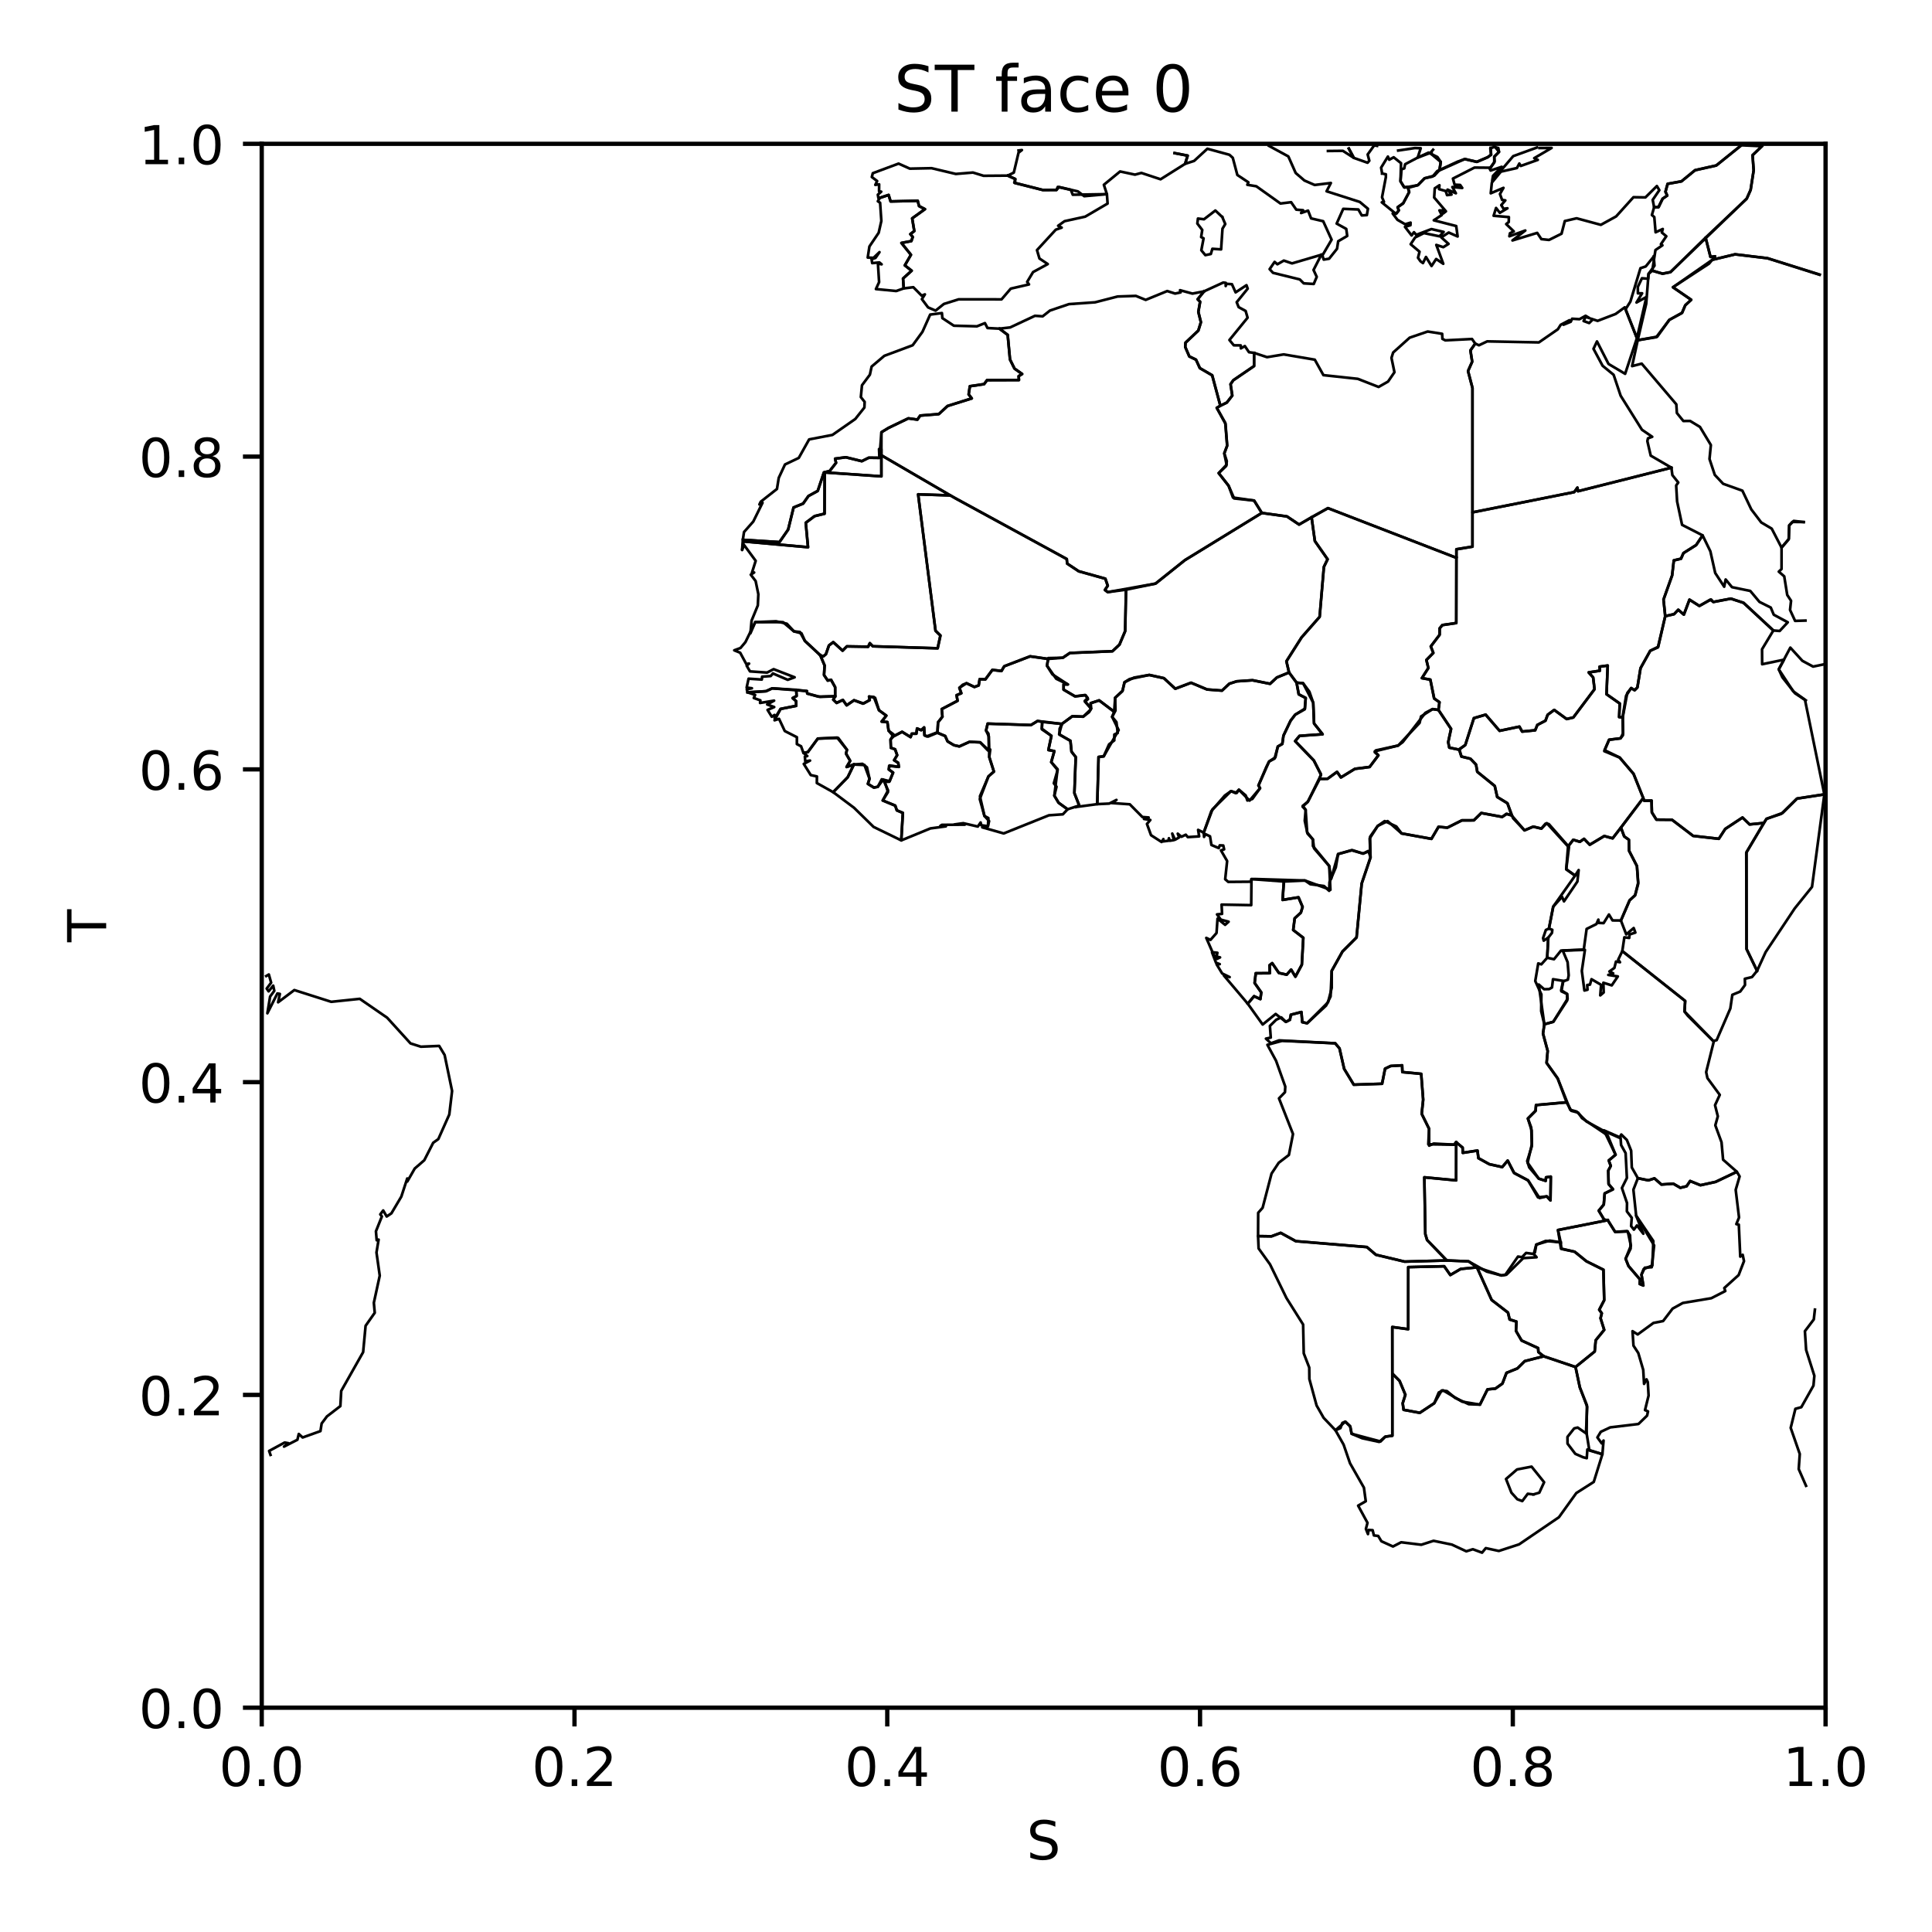 <?xml version="1.0" encoding="utf-8" standalone="no"?>
<!DOCTYPE svg PUBLIC "-//W3C//DTD SVG 1.1//EN"
  "http://www.w3.org/Graphics/SVG/1.1/DTD/svg11.dtd">
<!-- Created with matplotlib (https://matplotlib.org/) -->
<svg height="360pt" version="1.1" viewBox="0 0 360 360" width="360pt" xmlns="http://www.w3.org/2000/svg" xmlns:xlink="http://www.w3.org/1999/xlink">
 <defs>
  <style type="text/css">
*{stroke-linecap:butt;stroke-linejoin:round;}
  </style>
 </defs>
 <g id="figure_1">
  <g id="patch_1">
   <path d="M 0 360 
L 360 360 
L 360 0 
L 0 0 
z
" style="fill:#ffffff;"/>
  </g>
  <g id="axes_1">
   <g id="patch_2">
    <path d="M 48.769 318.2 
L 340.169 318.2 
L 340.169 26.8 
L 48.769 26.8 
z
" style="fill:#ffffff;"/>
   </g>
   <g id="matplotlib.axis_1">
    <g id="xtick_1">
     <g id="line2d_1">
      <defs>
       <path d="M 0 0 
L 0 3.5 
" id="m82ade81365" style="stroke:#000000;stroke-width:0.8;"/>
      </defs>
      <g>
       <use style="stroke:#000000;stroke-width:0.8;" x="48.769" xlink:href="#m82ade81365" y="318.2"/>
      </g>
     </g>
     <g id="text_1">
      <!-- 0.0 -->
      <defs>
       <path d="M 31.781 66.406 
Q 24.172 66.406 20.328 58.906 
Q 16.5 51.422 16.5 36.375 
Q 16.5 21.391 20.328 13.891 
Q 24.172 6.391 31.781 6.391 
Q 39.453 6.391 43.281 13.891 
Q 47.125 21.391 47.125 36.375 
Q 47.125 51.422 43.281 58.906 
Q 39.453 66.406 31.781 66.406 
z
M 31.781 74.219 
Q 44.047 74.219 50.516 64.516 
Q 56.984 54.828 56.984 36.375 
Q 56.984 17.969 50.516 8.266 
Q 44.047 -1.422 31.781 -1.422 
Q 19.531 -1.422 13.062 8.266 
Q 6.594 17.969 6.594 36.375 
Q 6.594 54.828 13.062 64.516 
Q 19.531 74.219 31.781 74.219 
z
" id="DejaVuSans-48"/>
       <path d="M 10.688 12.406 
L 21 12.406 
L 21 0 
L 10.688 0 
z
" id="DejaVuSans-46"/>
      </defs>
      <g transform="translate(40.817 332.798)scale(0.1 -0.1)">
       <use xlink:href="#DejaVuSans-48"/>
       <use x="63.623" xlink:href="#DejaVuSans-46"/>
       <use x="95.41" xlink:href="#DejaVuSans-48"/>
      </g>
     </g>
    </g>
    <g id="xtick_2">
     <g id="line2d_2">
      <g>
       <use style="stroke:#000000;stroke-width:0.8;" x="107.049" xlink:href="#m82ade81365" y="318.2"/>
      </g>
     </g>
     <g id="text_2">
      <!-- 0.2 -->
      <defs>
       <path d="M 19.188 8.297 
L 53.609 8.297 
L 53.609 0 
L 7.328 0 
L 7.328 8.297 
Q 12.938 14.109 22.625 23.891 
Q 32.328 33.688 34.812 36.531 
Q 39.547 41.844 41.422 45.531 
Q 43.312 49.219 43.312 52.781 
Q 43.312 58.594 39.234 62.25 
Q 35.156 65.922 28.609 65.922 
Q 23.969 65.922 18.812 64.312 
Q 13.672 62.703 7.812 59.422 
L 7.812 69.391 
Q 13.766 71.781 18.938 73 
Q 24.125 74.219 28.422 74.219 
Q 39.75 74.219 46.484 68.547 
Q 53.219 62.891 53.219 53.422 
Q 53.219 48.922 51.531 44.891 
Q 49.859 40.875 45.406 35.406 
Q 44.188 33.984 37.641 27.219 
Q 31.109 20.453 19.188 8.297 
z
" id="DejaVuSans-50"/>
      </defs>
      <g transform="translate(99.097 332.798)scale(0.1 -0.1)">
       <use xlink:href="#DejaVuSans-48"/>
       <use x="63.623" xlink:href="#DejaVuSans-46"/>
       <use x="95.41" xlink:href="#DejaVuSans-50"/>
      </g>
     </g>
    </g>
    <g id="xtick_3">
     <g id="line2d_3">
      <g>
       <use style="stroke:#000000;stroke-width:0.8;" x="165.329" xlink:href="#m82ade81365" y="318.2"/>
      </g>
     </g>
     <g id="text_3">
      <!-- 0.4 -->
      <defs>
       <path d="M 37.797 64.312 
L 12.891 25.391 
L 37.797 25.391 
z
M 35.203 72.906 
L 47.609 72.906 
L 47.609 25.391 
L 58.016 25.391 
L 58.016 17.188 
L 47.609 17.188 
L 47.609 0 
L 37.797 0 
L 37.797 17.188 
L 4.891 17.188 
L 4.891 26.703 
z
" id="DejaVuSans-52"/>
      </defs>
      <g transform="translate(157.377 332.798)scale(0.1 -0.1)">
       <use xlink:href="#DejaVuSans-48"/>
       <use x="63.623" xlink:href="#DejaVuSans-46"/>
       <use x="95.41" xlink:href="#DejaVuSans-52"/>
      </g>
     </g>
    </g>
    <g id="xtick_4">
     <g id="line2d_4">
      <g>
       <use style="stroke:#000000;stroke-width:0.8;" x="223.609" xlink:href="#m82ade81365" y="318.2"/>
      </g>
     </g>
     <g id="text_4">
      <!-- 0.6 -->
      <defs>
       <path d="M 33.016 40.375 
Q 26.375 40.375 22.484 35.828 
Q 18.609 31.297 18.609 23.391 
Q 18.609 15.531 22.484 10.953 
Q 26.375 6.391 33.016 6.391 
Q 39.656 6.391 43.531 10.953 
Q 47.406 15.531 47.406 23.391 
Q 47.406 31.297 43.531 35.828 
Q 39.656 40.375 33.016 40.375 
z
M 52.594 71.297 
L 52.594 62.312 
Q 48.875 64.062 45.094 64.984 
Q 41.312 65.922 37.594 65.922 
Q 27.828 65.922 22.672 59.328 
Q 17.531 52.734 16.797 39.406 
Q 19.672 43.656 24.016 45.922 
Q 28.375 48.188 33.594 48.188 
Q 44.578 48.188 50.953 41.516 
Q 57.328 34.859 57.328 23.391 
Q 57.328 12.156 50.688 5.359 
Q 44.047 -1.422 33.016 -1.422 
Q 20.359 -1.422 13.672 8.266 
Q 6.984 17.969 6.984 36.375 
Q 6.984 53.656 15.188 63.938 
Q 23.391 74.219 37.203 74.219 
Q 40.922 74.219 44.703 73.484 
Q 48.484 72.75 52.594 71.297 
z
" id="DejaVuSans-54"/>
      </defs>
      <g transform="translate(215.657 332.798)scale(0.1 -0.1)">
       <use xlink:href="#DejaVuSans-48"/>
       <use x="63.623" xlink:href="#DejaVuSans-46"/>
       <use x="95.41" xlink:href="#DejaVuSans-54"/>
      </g>
     </g>
    </g>
    <g id="xtick_5">
     <g id="line2d_5">
      <g>
       <use style="stroke:#000000;stroke-width:0.8;" x="281.889" xlink:href="#m82ade81365" y="318.2"/>
      </g>
     </g>
     <g id="text_5">
      <!-- 0.8 -->
      <defs>
       <path d="M 31.781 34.625 
Q 24.75 34.625 20.719 30.859 
Q 16.703 27.094 16.703 20.516 
Q 16.703 13.922 20.719 10.156 
Q 24.75 6.391 31.781 6.391 
Q 38.812 6.391 42.859 10.172 
Q 46.922 13.969 46.922 20.516 
Q 46.922 27.094 42.891 30.859 
Q 38.875 34.625 31.781 34.625 
z
M 21.922 38.812 
Q 15.578 40.375 12.031 44.719 
Q 8.5 49.078 8.5 55.328 
Q 8.5 64.062 14.719 69.141 
Q 20.953 74.219 31.781 74.219 
Q 42.672 74.219 48.875 69.141 
Q 55.078 64.062 55.078 55.328 
Q 55.078 49.078 51.531 44.719 
Q 48 40.375 41.703 38.812 
Q 48.828 37.156 52.797 32.312 
Q 56.781 27.484 56.781 20.516 
Q 56.781 9.906 50.312 4.234 
Q 43.844 -1.422 31.781 -1.422 
Q 19.734 -1.422 13.25 4.234 
Q 6.781 9.906 6.781 20.516 
Q 6.781 27.484 10.781 32.312 
Q 14.797 37.156 21.922 38.812 
z
M 18.312 54.391 
Q 18.312 48.734 21.844 45.562 
Q 25.391 42.391 31.781 42.391 
Q 38.141 42.391 41.719 45.562 
Q 45.312 48.734 45.312 54.391 
Q 45.312 60.062 41.719 63.234 
Q 38.141 66.406 31.781 66.406 
Q 25.391 66.406 21.844 63.234 
Q 18.312 60.062 18.312 54.391 
z
" id="DejaVuSans-56"/>
      </defs>
      <g transform="translate(273.937 332.798)scale(0.1 -0.1)">
       <use xlink:href="#DejaVuSans-48"/>
       <use x="63.623" xlink:href="#DejaVuSans-46"/>
       <use x="95.41" xlink:href="#DejaVuSans-56"/>
      </g>
     </g>
    </g>
    <g id="xtick_6">
     <g id="line2d_6">
      <g>
       <use style="stroke:#000000;stroke-width:0.8;" x="340.169" xlink:href="#m82ade81365" y="318.2"/>
      </g>
     </g>
     <g id="text_6">
      <!-- 1.0 -->
      <defs>
       <path d="M 12.406 8.297 
L 28.516 8.297 
L 28.516 63.922 
L 10.984 60.406 
L 10.984 69.391 
L 28.422 72.906 
L 38.281 72.906 
L 38.281 8.297 
L 54.391 8.297 
L 54.391 0 
L 12.406 0 
z
" id="DejaVuSans-49"/>
      </defs>
      <g transform="translate(332.217 332.798)scale(0.1 -0.1)">
       <use xlink:href="#DejaVuSans-49"/>
       <use x="63.623" xlink:href="#DejaVuSans-46"/>
       <use x="95.41" xlink:href="#DejaVuSans-48"/>
      </g>
     </g>
    </g>
    <g id="text_7">
     <!-- S -->
     <defs>
      <path d="M 53.516 70.516 
L 53.516 60.891 
Q 47.906 63.578 42.922 64.891 
Q 37.938 66.219 33.297 66.219 
Q 25.25 66.219 20.875 63.094 
Q 16.5 59.969 16.5 54.203 
Q 16.5 49.359 19.406 46.891 
Q 22.312 44.438 30.422 42.922 
L 36.375 41.703 
Q 47.406 39.594 52.656 34.297 
Q 57.906 29 57.906 20.125 
Q 57.906 9.516 50.797 4.047 
Q 43.703 -1.422 29.984 -1.422 
Q 24.812 -1.422 18.969 -0.25 
Q 13.141 0.922 6.891 3.219 
L 6.891 13.375 
Q 12.891 10.016 18.656 8.297 
Q 24.422 6.594 29.984 6.594 
Q 38.422 6.594 43.016 9.906 
Q 47.609 13.234 47.609 19.391 
Q 47.609 24.75 44.312 27.781 
Q 41.016 30.812 33.5 32.328 
L 27.484 33.5 
Q 16.453 35.688 11.516 40.375 
Q 6.594 45.062 6.594 53.422 
Q 6.594 63.094 13.406 68.656 
Q 20.219 74.219 32.172 74.219 
Q 37.312 74.219 42.625 73.281 
Q 47.953 72.359 53.516 70.516 
z
" id="DejaVuSans-83"/>
     </defs>
     <g transform="translate(191.295 346.477)scale(0.1 -0.1)">
      <use xlink:href="#DejaVuSans-83"/>
     </g>
    </g>
   </g>
   <g id="matplotlib.axis_2">
    <g id="ytick_1">
     <g id="line2d_7">
      <defs>
       <path d="M 0 0 
L -3.5 0 
" id="mf4d5248e99" style="stroke:#000000;stroke-width:0.8;"/>
      </defs>
      <g>
       <use style="stroke:#000000;stroke-width:0.8;" x="48.769" xlink:href="#mf4d5248e99" y="318.2"/>
      </g>
     </g>
     <g id="text_8">
      <!-- 0.0 -->
      <g transform="translate(25.866 321.999)scale(0.1 -0.1)">
       <use xlink:href="#DejaVuSans-48"/>
       <use x="63.623" xlink:href="#DejaVuSans-46"/>
       <use x="95.41" xlink:href="#DejaVuSans-48"/>
      </g>
     </g>
    </g>
    <g id="ytick_2">
     <g id="line2d_8">
      <g>
       <use style="stroke:#000000;stroke-width:0.8;" x="48.769" xlink:href="#mf4d5248e99" y="259.92"/>
      </g>
     </g>
     <g id="text_9">
      <!-- 0.2 -->
      <g transform="translate(25.866 263.719)scale(0.1 -0.1)">
       <use xlink:href="#DejaVuSans-48"/>
       <use x="63.623" xlink:href="#DejaVuSans-46"/>
       <use x="95.41" xlink:href="#DejaVuSans-50"/>
      </g>
     </g>
    </g>
    <g id="ytick_3">
     <g id="line2d_9">
      <g>
       <use style="stroke:#000000;stroke-width:0.8;" x="48.769" xlink:href="#mf4d5248e99" y="201.64"/>
      </g>
     </g>
     <g id="text_10">
      <!-- 0.4 -->
      <g transform="translate(25.866 205.439)scale(0.1 -0.1)">
       <use xlink:href="#DejaVuSans-48"/>
       <use x="63.623" xlink:href="#DejaVuSans-46"/>
       <use x="95.41" xlink:href="#DejaVuSans-52"/>
      </g>
     </g>
    </g>
    <g id="ytick_4">
     <g id="line2d_10">
      <g>
       <use style="stroke:#000000;stroke-width:0.8;" x="48.769" xlink:href="#mf4d5248e99" y="143.36"/>
      </g>
     </g>
     <g id="text_11">
      <!-- 0.6 -->
      <g transform="translate(25.866 147.159)scale(0.1 -0.1)">
       <use xlink:href="#DejaVuSans-48"/>
       <use x="63.623" xlink:href="#DejaVuSans-46"/>
       <use x="95.41" xlink:href="#DejaVuSans-54"/>
      </g>
     </g>
    </g>
    <g id="ytick_5">
     <g id="line2d_11">
      <g>
       <use style="stroke:#000000;stroke-width:0.8;" x="48.769" xlink:href="#mf4d5248e99" y="85.08"/>
      </g>
     </g>
     <g id="text_12">
      <!-- 0.8 -->
      <g transform="translate(25.866 88.879)scale(0.1 -0.1)">
       <use xlink:href="#DejaVuSans-48"/>
       <use x="63.623" xlink:href="#DejaVuSans-46"/>
       <use x="95.41" xlink:href="#DejaVuSans-56"/>
      </g>
     </g>
    </g>
    <g id="ytick_6">
     <g id="line2d_12">
      <g>
       <use style="stroke:#000000;stroke-width:0.8;" x="48.769" xlink:href="#mf4d5248e99" y="26.8"/>
      </g>
     </g>
     <g id="text_13">
      <!-- 1.0 -->
      <g transform="translate(25.866 30.599)scale(0.1 -0.1)">
       <use xlink:href="#DejaVuSans-49"/>
       <use x="63.623" xlink:href="#DejaVuSans-46"/>
       <use x="95.41" xlink:href="#DejaVuSans-48"/>
      </g>
     </g>
    </g>
    <g id="text_14">
     <!-- T -->
     <defs>
      <path d="M -0.297 72.906 
L 61.375 72.906 
L 61.375 64.594 
L 35.5 64.594 
L 35.5 0 
L 25.594 0 
L 25.594 64.594 
L -0.297 64.594 
z
" id="DejaVuSans-84"/>
     </defs>
     <g transform="translate(19.786 175.554)rotate(-90)scale(0.1 -0.1)">
      <use xlink:href="#DejaVuSans-84"/>
     </g>
    </g>
   </g>
   <g id="line2d_13">
    <path clip-path="url(#pdd01e9910f)" d="M 293.578 254.721 
L 287.645 252.722 
L 286.658 251.938 
L 286.607 251.199 
L 283.525 249.787 
L 282.48 247.988 
L 282.571 246.266 
L 281.302 245.864 
L 280.992 244.58 
L 277.945 242.229 
L 275.212 236.153 
L 279.789 237.666 
L 280.687 237.532 
L 283.837 234.436 
L 286.32 234.27 
L 285.798 233.662 
L 286.263 231.918 
L 288.764 231.169 
L 290.816 231.503 
L 290.944 232.719 
L 293.417 233.244 
L 295.61 235.024 
L 298.777 236.597 
L 298.919 242.271 
L 297.994 244.055 
L 298.467 244.712 
L 298.24 245.629 
L 298.919 247.802 
L 297.342 249.732 
L 297.145 251.837 
L 293.578 254.721 
" style="fill:none;stroke:#000000;stroke-linecap:square;stroke-width:0.5;"/>
   </g>
   <g id="line2d_14">
    <path clip-path="url(#pdd01e9910f)" d="M 290.816 231.503 
L 288.02 231.224 
L 286.263 231.918 
L 286.018 233.338 
L 285.798 233.662 
L 284.364 233.466 
L 283.61 234.256 
L 282.856 234.14 
L 280.516 237.511 
L 279.789 237.666 
L 277.028 236.94 
L 273.635 235.032 
L 269.59 234.868 
L 265.919 231.062 
L 265.589 229.953 
L 265.406 219.375 
L 271.331 219.941 
L 271.341 212.848 
L 272.536 213.837 
L 272.572 214.812 
L 275.302 214.393 
L 275.484 215.807 
L 277.517 216.934 
L 279.922 217.463 
L 280.935 216.258 
L 282.19 218.627 
L 284.738 219.945 
L 286.573 223.106 
L 288.226 222.927 
L 288.904 223.675 
L 288.965 219.246 
L 288.085 219.382 
L 288.015 220.032 
L 286.726 219.62 
L 284.648 216.652 
L 285.447 213.197 
L 285.321 210.104 
L 284.701 208.423 
L 286.13 206.99 
L 286.218 205.912 
L 291.913 205.402 
L 292.787 206.983 
L 294.08 207.328 
L 294.779 208.345 
L 299.56 211.561 
L 301.038 215.17 
L 299.768 216.236 
L 300.143 217.25 
L 299.677 218.124 
L 299.739 220.635 
L 300.564 221.606 
L 299.009 222.373 
L 298.839 224.455 
L 297.902 225.591 
L 298.916 227.277 
L 299.579 227.359 
L 290.309 229.2 
L 290.816 231.503 
" style="fill:none;stroke:#000000;stroke-linecap:square;stroke-width:0.5;"/>
   </g>
   <g id="line2d_15">
    <path clip-path="url(#pdd01e9910f)" d="M 336.417 115.635 
L 334.492 115.695 
L 333.549 113.656 
L 333.735 111.942 
L 333.025 110.862 
L 332.466 107.399 
L 331.451 106.516 
L 331.965 106.031 
L 331.966 102.035 
L 333.304 100.47 
L 333.399 97.894 
L 333.969 97.254 
L 336.085 97.277 
" style="fill:none;stroke:#000000;stroke-linecap:square;stroke-width:0.5;"/>
   </g>
   <g id="line2d_16"/>
   <g id="line2d_17"/>
   <g id="line2d_18"/>
   <g id="line2d_19"/>
   <g id="line2d_20"/>
   <g id="line2d_21"/>
   <g id="line2d_22"/>
   <g id="line2d_23"/>
   <g id="line2d_24"/>
   <g id="line2d_25">
    <path clip-path="url(#pdd01e9910f)" d="M 295.114 176.93 
L 290.866 177.129 
L 289.566 178.74 
L 288.295 178.466 
L 288.499 174.706 
L 289.189 173.826 
L 289.248 173.257 
L 288.622 173.027 
L 289.419 168.937 
L 291.068 167.116 
L 291.426 167.956 
L 293.926 164.259 
L 294.159 162.126 
L 293.5 163.158 
L 291.843 161.978 
L 292.184 157.723 
L 293.157 156.483 
L 294.385 156.857 
L 295.167 156.308 
L 296.224 157.407 
L 298.933 155.785 
L 300.491 156.211 
L 302.04 154.202 
L 302.643 155.848 
L 303.516 156.475 
L 303.549 158.523 
L 305.022 161.383 
L 305.25 164.701 
L 304.677 166.828 
L 303.658 167.754 
L 302.033 171.522 
L 300.471 171.506 
L 299.804 170.405 
L 298.809 172.011 
L 297.904 171.97 
L 297.829 171.359 
L 297.469 172.185 
L 295.643 173.092 
L 295.114 176.93 
" style="fill:none;stroke:#000000;stroke-linecap:square;stroke-width:0.5;"/>
   </g>
   <g id="line2d_26"/>
   <g id="line2d_27">
    <path clip-path="url(#pdd01e9910f)" d="M 324.482 27.065 
L 319.803 30.833 
L 315.844 31.719 
L 313.313 33.791 
L 310.736 34.257 
L 310.337 35.73 
L 310.663 36.442 
L 309.804 37.027 
L 308.99 38.628 
L 308.223 38.612 
L 307.957 37.243 
L 309.191 35.433 
L 308.734 34.665 
L 306.598 36.784 
L 304.371 36.747 
L 301.143 40.326 
L 298.294 41.895 
L 293.779 40.676 
L 291.582 41.186 
L 290.97 43.549 
L 288.639 44.709 
L 287.213 44.556 
L 286.436 43.395 
L 281.827 44.802 
L 284.219 42.952 
L 281.249 44.028 
L 281.361 43.457 
L 282.072 43.114 
L 280.659 41.757 
L 281.132 41.373 
L 281.156 40.451 
L 278.314 40.205 
L 278.768 38.752 
L 279.47 39.656 
L 280.89 38.811 
L 280.172 38.917 
L 279.74 38.215 
L 280.495 37.34 
L 279.895 37.249 
L 279.493 36.153 
L 280.149 35.004 
L 277.779 36.018 
L 277.985 34.025 
L 279.663 31.985 
L 282.657 31.309 
L 283.103 30.47 
L 283.369 30.923 
L 286.551 29.789 
L 285.881 29.468 
L 289.118 27.567 
L 286.877 27.585 
" style="fill:none;stroke:#000000;stroke-linecap:square;stroke-width:0.5;"/>
   </g>
   <g id="line2d_28">
    <path clip-path="url(#pdd01e9910f)" d="M 286.395 27.482 
L 281.964 29.094 
L 278.049 33.689 
L 278.203 32.751 
L 279.826 31.084 
L 277.756 31.776 
L 277.556 31.403 
L 278.435 30.278 
L 278.434 29.202 
L 279.321 28.306 
L 278.424 27.169 
" style="fill:none;stroke:#000000;stroke-linecap:square;stroke-width:0.5;"/>
   </g>
   <g id="line2d_29">
    <path clip-path="url(#pdd01e9910f)" d="M 233.676 65.755 
L 233.677 68.21 
L 229.802 70.856 
L 229.295 71.593 
L 229.617 73.703 
L 228.596 75.018 
L 227.395 75.597 
L 225.872 69.93 
L 223.575 68.595 
L 222.856 67.017 
L 221.611 66.416 
L 220.853 64.659 
L 220.898 63.861 
L 223.289 61.6 
L 223.772 60.04 
L 223.294 58.117 
L 223.624 56.229 
L 223.166 55.762 
L 224.363 54.285 
L 227.935 52.648 
L 228.415 52.712 
L 228.389 53.297 
L 228.534 52.885 
L 229.554 52.956 
L 230.238 54.479 
L 232.262 53.143 
L 232.491 53.786 
L 230.441 56.31 
L 230.803 57.229 
L 232.106 57.941 
L 232.47 59.199 
L 229.086 63.354 
L 229.899 64.342 
L 231.189 64.356 
L 231.219 64.915 
L 231.961 64.488 
L 232.73 65.629 
L 233.676 65.755 
" style="fill:none;stroke:#000000;stroke-linecap:square;stroke-width:0.5;"/>
   </g>
   <g id="line2d_30">
    <path clip-path="url(#pdd01e9910f)" d="M 197.864 134.893 
L 197.352 136.809 
L 199.458 138.04 
L 199.663 140.068 
L 200.451 141.067 
L 200.197 147.782 
L 201.102 150.102 
L 198.93 150.796 
L 197.253 149.583 
L 196.46 148.258 
L 196.87 146.596 
L 196.364 145.961 
L 197.07 143.487 
L 195.883 142.014 
L 196.46 139.958 
L 195.356 139.751 
L 195.914 137.112 
L 194.125 135.772 
L 194.207 134.512 
L 197.864 134.893 
" style="fill:none;stroke:#000000;stroke-linecap:square;stroke-width:0.5;"/>
   </g>
   <g id="line2d_31"/>
   <g id="line2d_32">
    <path clip-path="url(#pdd01e9910f)" d="M 298.689 210.643 
L 295.619 208.975 
L 293.773 207.122 
L 292.586 206.79 
L 290.25 200.946 
L 288.185 198.054 
L 288.388 195.824 
L 287.518 192.598 
L 287.763 190.863 
L 289.433 190.398 
L 292.1 186.095 
L 292.003 185.21 
L 290.902 184.507 
L 291.241 182.881 
L 292.153 182.547 
L 292.301 181.737 
L 292.103 179.286 
L 291.198 177.132 
L 295.326 176.996 
L 294.75 180.918 
L 295.232 184.57 
L 295.809 184.421 
L 295.755 183.542 
L 296.269 183.47 
L 296.551 182.461 
L 298.344 183.506 
L 298.185 185.474 
L 298.824 184.931 
L 298.767 183.121 
L 300.326 183.612 
L 301.46 181.944 
L 299.677 181.663 
L 300.601 181.368 
L 299.883 181.025 
L 300.819 180.355 
L 301.114 179.17 
L 301.864 179.301 
L 301.528 178.818 
L 302.294 177.223 
L 314.006 186.511 
L 313.887 188.483 
L 319.341 194.06 
L 317.918 199.771 
L 318.154 200.883 
L 320.454 204.013 
L 319.57 205.93 
L 320.093 208.004 
L 319.623 209.683 
L 320.782 212.844 
L 321.071 216.087 
L 323.634 218.343 
L 319.683 220.225 
L 316.857 220.848 
L 314.931 220.067 
L 314.276 221.037 
L 313.102 221.324 
L 311.794 220.565 
L 309.575 220.716 
L 308.284 219.573 
L 307.154 219.938 
L 305.195 219.54 
L 304.063 217.54 
L 303.941 214.421 
L 303.142 212.415 
L 302.102 211.398 
L 301.762 212.005 
L 298.689 210.643 
" style="fill:none;stroke:#000000;stroke-linecap:square;stroke-width:0.5;"/>
   </g>
   <g id="line2d_33"/>
   <g id="line2d_34"/>
   <g id="line2d_35">
    <path clip-path="url(#pdd01e9910f)" d="M 308.223 38.612 
L 309.076 38.585 
L 309.804 37.027 
L 310.663 36.442 
L 310.337 35.73 
L 310.736 34.257 
L 313.313 33.791 
L 315.844 31.719 
L 319.803 30.833 
L 324.482 27.065 
L 328.317 27.243 
L 326.563 28.916 
L 326.769 31.739 
L 326.204 35.387 
L 325.471 37.026 
L 311.263 50.705 
L 309.793 50.996 
L 307.88 50.436 
L 308.471 46.591 
L 309.77 45.709 
L 309.484 45.502 
L 310.493 44.025 
L 309.654 43.321 
L 309.832 42.667 
L 308.496 43.288 
L 308.255 40.45 
L 307.805 40.063 
L 308.223 38.612 
" style="fill:none;stroke:#000000;stroke-linecap:square;stroke-width:0.5;"/>
   </g>
   <g id="line2d_36"/>
   <g id="line2d_37"/>
   <g id="line2d_38"/>
   <g id="line2d_39">
    <path clip-path="url(#pdd01e9910f)" d="M 302.04 154.202 
L 300.491 156.211 
L 298.933 155.785 
L 296.224 157.407 
L 295.167 156.308 
L 294.385 156.857 
L 293.157 156.483 
L 292.184 157.723 
L 288.219 153.382 
L 287.217 154.392 
L 285.696 154.034 
L 284.066 154.721 
L 281.939 152.464 
L 280.889 149.674 
L 278.988 148.507 
L 278.528 146.454 
L 275.272 143.815 
L 275.037 142.473 
L 273.996 141.383 
L 272.313 140.969 
L 271.921 139.581 
L 273.033 138.827 
L 274.636 133.815 
L 276.831 133.167 
L 279.423 136.175 
L 283.121 135.398 
L 283.631 136.315 
L 286.054 136.078 
L 286.467 135.077 
L 287.977 134.29 
L 288.383 133.187 
L 289.604 132.289 
L 291.926 133.978 
L 293.163 133.69 
L 297.117 128.423 
L 296.859 126.231 
L 296.024 125.294 
L 298.111 124.978 
L 298.064 124.223 
L 299.571 124.015 
L 299.352 129.358 
L 301.82 131.092 
L 301.706 133.612 
L 302.366 133.695 
L 302.441 136.637 
L 301.967 137.575 
L 299.83 137.844 
L 298.938 139.973 
L 301.805 141.16 
L 304.393 144.203 
L 306.194 148.705 
L 302.04 154.202 
" style="fill:none;stroke:#000000;stroke-linecap:square;stroke-width:0.5;"/>
   </g>
   <g id="line2d_40">
    <path clip-path="url(#pdd01e9910f)" d="M 302.366 133.695 
L 301.706 133.612 
L 301.82 131.092 
L 299.352 129.358 
L 299.571 124.015 
L 298.064 124.223 
L 298.111 124.978 
L 296.024 125.294 
L 296.859 126.231 
L 297.117 128.423 
L 293.163 133.69 
L 291.926 133.978 
L 289.604 132.289 
L 288.383 133.187 
L 287.977 134.29 
L 286.467 135.077 
L 286.054 136.078 
L 283.631 136.315 
L 283.121 135.398 
L 279.423 136.175 
L 276.831 133.167 
L 274.636 133.815 
L 273.033 138.827 
L 271.882 139.691 
L 270.058 139.309 
L 269.852 138.29 
L 270.384 135.811 
L 268.036 132.29 
L 268.223 130.846 
L 267.233 130.151 
L 266.52 126.636 
L 264.948 126.36 
L 266.15 124.475 
L 265.787 122.977 
L 267.076 121.662 
L 266.608 120.45 
L 268.251 118.282 
L 268.256 117.081 
L 268.767 116.472 
L 271.354 116.092 
L 271.382 102.348 
L 274.374 101.858 
L 274.376 95.47 
L 293.333 91.694 
L 293.927 90.865 
L 294.034 91.531 
L 311.438 87.144 
L 311.622 88.529 
L 312.722 89.907 
L 312.331 90.457 
L 312.504 93.439 
L 313.43 97.798 
L 317.256 99.757 
L 316.052 101.565 
L 313.684 103.063 
L 313.229 104.107 
L 311.893 104.422 
L 311.578 107.215 
L 309.972 111.724 
L 310.293 114.815 
L 308.983 120.515 
L 307.498 121.26 
L 305.689 124.509 
L 305.105 128.1 
L 304.588 128.615 
L 303.947 128.214 
L 303.216 129.136 
L 302.366 133.695 
" style="fill:none;stroke:#000000;stroke-linecap:square;stroke-width:0.5;"/>
   </g>
   <g id="line2d_41"/>
   <g id="line2d_42">
    <path clip-path="url(#pdd01e9910f)" d="M 187.777 32.722 
L 189.183 33.358 
L 189.116 34.103 
L 194.312 35.404 
L 196.859 35.396 
L 197.103 34.828 
L 199.529 35.37 
L 199.895 36.285 
L 206.255 36.178 
L 206.384 37.93 
L 202.211 40.37 
L 198.357 41.217 
L 197.17 42.068 
L 197.829 42.417 
L 196.725 42.801 
L 193.227 46.603 
L 193.689 48.171 
L 195.236 49.205 
L 192.496 50.698 
L 191.394 52.532 
L 191.742 52.999 
L 188.337 53.782 
L 186.622 55.782 
L 178.639 55.773 
L 175.875 56.639 
L 174.333 57.879 
L 172.933 57.279 
L 171.782 55.741 
L 172.342 54.853 
L 171.742 55.094 
L 170.185 53.518 
L 168.393 53.741 
L 168.269 51.893 
L 169.874 50.443 
L 168.601 49.449 
L 169.741 47.475 
L 167.968 45.273 
L 169.815 44.92 
L 170.078 44.16 
L 169.626 43.622 
L 170.363 43.056 
L 169.971 40.685 
L 172.356 38.97 
L 171.254 38.402 
L 171.001 37.417 
L 165.951 37.531 
L 165.582 36.326 
L 163.683 36.928 
L 163.571 36.273 
L 164.205 35.715 
L 163.801 35.64 
L 163.815 34.345 
L 163.101 34.452 
L 163.442 33.732 
L 162.451 32.985 
L 162.635 32.274 
L 167.435 30.485 
L 169.532 31.424 
L 173.586 31.34 
L 178.1 32.413 
L 181.296 32.15 
L 183.271 32.756 
L 187.777 32.722 
" style="fill:none;stroke:#000000;stroke-linecap:square;stroke-width:0.5;"/>
   </g>
   <g id="line2d_43"/>
   <g id="line2d_44">
    <path clip-path="url(#pdd01e9910f)" d="M 287.645 252.722 
L 293.578 254.721 
L 294.38 258.52 
L 295.694 261.841 
L 295.636 267.146 
L 293.973 266.002 
L 293.327 266.16 
L 292.074 267.748 
L 292.085 268.997 
L 293.535 270.902 
L 294.994 271.539 
L 295.668 271.71 
L 295.782 270.088 
L 298.582 270.971 
L 296.974 276.135 
L 293.725 278.204 
L 290.484 282.713 
L 283.06 287.77 
L 279.287 288.999 
L 276.855 288.472 
L 276.159 289.315 
L 274.444 288.677 
L 273.224 289.064 
L 270.538 287.813 
L 267.122 287.107 
L 264.84 287.84 
L 261.083 287.38 
L 259.563 288.167 
L 257.404 287.192 
L 256.806 286.201 
L 256.007 286.105 
L 255.77 285.13 
L 255.016 285.087 
L 254.9 285.855 
L 254.515 284.886 
L 254.814 283.758 
L 253.068 280.556 
L 254.491 279.735 
L 254.148 277.208 
L 251.554 272.652 
L 250.358 269.18 
L 248.843 266.506 
L 249.773 266.108 
L 250.133 265.139 
L 250.678 264.907 
L 251.589 265.777 
L 251.857 267.162 
L 257.247 268.602 
L 258.126 267.702 
L 259.443 267.522 
L 259.443 255.943 
L 260.787 257.303 
L 261.869 259.888 
L 261.372 261.475 
L 261.546 262.699 
L 264.559 263.258 
L 267.252 261.472 
L 268.625 259.102 
L 269.616 259.211 
L 271.124 260.473 
L 273.681 261.651 
L 275.767 261.73 
L 277.174 258.89 
L 278.635 258.749 
L 279.955 257.809 
L 280.712 255.812 
L 282.749 254.986 
L 284.121 253.626 
L 287.645 252.722 
" style="fill:none;stroke:#000000;stroke-linecap:square;stroke-width:0.5;"/>
   </g>
   <g id="line2d_45">
    <path clip-path="url(#pdd01e9910f)" d="M 327.404 180.899 
L 325.442 176.833 
L 325.442 158.773 
L 329.161 152.578 
L 331.938 151.642 
L 334.846 148.801 
L 339.942 148.021 
L 337.642 165.261 
L 334.418 169.269 
L 329.002 177.411 
L 327.404 180.899 
" style="fill:none;stroke:#000000;stroke-linecap:square;stroke-width:0.5;"/>
   </g>
   <g id="line2d_46">
    <path clip-path="url(#pdd01e9910f)" d="M 336.48 130.493 
L 334.147 128.822 
L 331.446 124.72 
L 333.601 120.675 
L 335.846 123.135 
L 337.844 124.208 
L 339.951 123.773 
" style="fill:none;stroke:#000000;stroke-linecap:square;stroke-width:0.5;"/>
   </g>
   <g id="line2d_47"/>
   <g id="line2d_48"/>
   <g id="line2d_49">
    <path clip-path="url(#pdd01e9910f)" d="M 159.108 142.46 
L 157.956 144.827 
L 155.252 147.61 
L 152.205 145.909 
L 152.221 144.68 
L 151.074 144.424 
L 149.771 142.343 
L 150.94 141.724 
L 150.052 141.866 
L 149.974 140.983 
L 150.429 140.875 
L 149.71 140.294 
L 150.526 140.147 
L 152.384 137.623 
L 155.985 137.438 
L 157.82 139.711 
L 157.642 140.42 
L 158.42 141.776 
L 157.752 142.915 
L 159.108 142.46 
" style="fill:none;stroke:#000000;stroke-linecap:square;stroke-width:0.5;"/>
   </g>
   <g id="line2d_50">
    <path clip-path="url(#pdd01e9910f)" d="M 266.728 28.406 
L 264.164 29.368 
L 264.732 27.624 
L 263.651 27.585 
L 260.529 28.05 
" style="fill:none;stroke:#000000;stroke-linecap:square;stroke-width:0.5;"/>
   </g>
   <g id="line2d_51">
    <path clip-path="url(#pdd01e9910f)" d="M 152.841 122.088 
L 153.655 124.003 
L 153.546 125.787 
L 154.239 126.813 
L 154.853 126.673 
L 155.619 128.049 
L 155.622 129.74 
L 152.808 129.856 
L 150.424 129.229 
L 150.357 128.771 
L 143.886 128.262 
L 142.736 128.796 
L 139.297 129.009 
L 139.151 128.45 
L 140.109 128.246 
L 139.128 128.119 
L 139.487 126.463 
L 141.95 126.623 
L 142.01 126.091 
L 143.612 125.971 
L 144.023 125.489 
L 146.781 126.672 
L 148.068 126.203 
L 144.153 124.69 
L 142.934 125.324 
L 139.748 125.102 
L 139.131 124.048 
L 139.58 123.651 
L 139.056 123.728 
L 137.922 121.626 
L 136.817 121.175 
L 137.985 120.742 
L 138.9 119.645 
L 140.725 115.922 
L 144.606 115.768 
L 146.618 116.219 
L 147.94 117.646 
L 149.05 117.758 
L 149.976 119.42 
L 152.841 122.088 
" style="fill:none;stroke:#000000;stroke-linecap:square;stroke-width:0.5;"/>
   </g>
   <g id="line2d_52">
    <path clip-path="url(#pdd01e9910f)" d="M 336.085 97.277 
L 334.234 97.065 
L 333.399 97.894 
L 333.304 100.47 
L 331.966 102.035 
L 330.132 98.502 
L 328.179 97.346 
L 326.327 94.917 
L 324.669 91.43 
L 321.082 90.147 
L 319.527 88.491 
L 318.542 85.53 
L 318.795 82.919 
L 316.764 79.553 
L 314.929 78.439 
L 313.669 78.449 
L 312.463 76.96 
L 312.357 75.339 
L 305.909 67.762 
L 304.118 68.219 
L 305.167 63.393 
L 308.798 62.735 
L 311.055 59.601 
L 313.423 58.303 
L 314.026 56.877 
L 315.132 55.862 
L 311.727 53.526 
L 319.08 48.405 
L 323.305 47.392 
L 329.342 48.117 
L 338.993 51.181 
" style="fill:none;stroke:#000000;stroke-linecap:square;stroke-width:0.5;"/>
   </g>
   <g id="line2d_53"/>
   <g id="line2d_54"/>
   <g id="line2d_55"/>
   <g id="line2d_56"/>
   <g id="line2d_57"/>
   <g id="line2d_58"/>
   <g id="line2d_59"/>
   <g id="line2d_60"/>
   <g id="line2d_61"/>
   <g id="line2d_62"/>
   <g id="line2d_63"/>
   <g id="line2d_64">
    <path clip-path="url(#pdd01e9910f)" d="M 163.926 36.898 
L 165.582 36.326 
L 165.951 37.531 
L 171.001 37.417 
L 171.254 38.402 
L 172.356 38.97 
L 169.971 40.685 
L 170.363 43.056 
L 169.626 43.622 
L 170.078 44.16 
L 169.815 44.92 
L 167.968 45.273 
L 169.741 47.475 
L 168.601 49.449 
L 169.874 50.443 
L 168.269 51.893 
L 168.393 53.741 
L 166.99 54.228 
L 163.215 53.863 
L 163.807 52.575 
L 163.591 49.122 
L 164.278 49.253 
L 163.856 48.899 
L 162.522 49.029 
L 162.403 48.307 
L 163.138 48.059 
L 163.879 46.983 
L 162.771 48.043 
L 161.686 47.991 
L 162.004 45.928 
L 163.73 43.371 
L 164.225 41.171 
L 163.996 37.779 
L 163.57 37.504 
L 163.926 36.898 
" style="fill:none;stroke:#000000;stroke-linecap:square;stroke-width:0.5;"/>
   </g>
   <g id="line2d_65"/>
   <g id="line2d_66"/>
   <g id="line2d_67"/>
   <g id="line2d_68"/>
   <g id="line2d_69"/>
   <g id="line2d_70"/>
   <g id="line2d_71"/>
   <g id="line2d_72"/>
   <g id="line2d_73"/>
   <g id="line2d_74"/>
   <g id="line2d_75"/>
   <g id="line2d_76"/>
   <g id="line2d_77"/>
   <g id="line2d_78"/>
   <g id="line2d_79"/>
   <g id="line2d_80">
    <path clip-path="url(#pdd01e9910f)" d="M 240.193 125.308 
L 241.597 127.201 
L 242.005 129.382 
L 243.296 130.052 
L 243.16 132.041 
L 241.344 133.166 
L 240.48 134.299 
L 239.157 137.068 
L 238.938 138.618 
L 238.107 139.101 
L 237.493 141.359 
L 236.478 141.891 
L 234.498 146.357 
L 234.791 146.873 
L 233.354 148.879 
L 232.427 149.16 
L 232.12 148.215 
L 230.851 147.155 
L 230.241 147.792 
L 229.386 147.413 
L 225.924 150.817 
L 224.296 155.148 
L 223.251 154.635 
L 223.444 155.846 
L 221.326 155.984 
L 220.954 155.537 
L 220.143 155.919 
L 219.457 155.342 
L 219.715 156.039 
L 218.95 156.477 
L 218.433 155.323 
L 218.741 156.539 
L 217.986 156.662 
L 217.809 156.191 
L 217.724 156.66 
L 216.753 156.78 
L 216.777 156.353 
L 216.45 156.894 
L 214.477 155.627 
L 213.718 153.529 
L 214.348 152.79 
L 213.157 152.599 
L 214.032 152.325 
L 212.861 152.234 
L 210.521 149.869 
L 207.1 149.631 
L 208.035 149.054 
L 206.693 149.735 
L 204.458 149.839 
L 204.702 141.049 
L 205.664 140.928 
L 206.657 138.693 
L 207.632 137.963 
L 207.639 136.862 
L 208.269 136.586 
L 208.033 134.554 
L 207.23 133.57 
L 207.852 132.413 
L 207.789 130.022 
L 209.159 128.75 
L 209.538 127.128 
L 210.487 126.529 
L 214.152 125.769 
L 216.874 126.37 
L 218.996 128.333 
L 221.936 127.22 
L 224.926 128.474 
L 227.705 128.684 
L 229.073 127.397 
L 230.439 126.956 
L 233.386 126.756 
L 236.663 127.415 
L 237.928 126.235 
L 240.193 125.308 
" style="fill:none;stroke:#000000;stroke-linecap:square;stroke-width:0.5;"/>
   </g>
   <g id="line2d_81">
    <path clip-path="url(#pdd01e9910f)" d="M 240.193 125.308 
L 237.928 126.235 
L 236.663 127.415 
L 233.386 126.756 
L 230.439 126.956 
L 229.073 127.397 
L 227.705 128.684 
L 224.926 128.474 
L 221.936 127.22 
L 218.996 128.333 
L 216.874 126.37 
L 214.152 125.769 
L 211.327 126.252 
L 209.538 127.128 
L 209.159 128.75 
L 207.789 130.022 
L 207.609 132.623 
L 204.811 130.507 
L 203.235 131.023 
L 203.319 132.035 
L 202.175 130.759 
L 202.731 130.268 
L 202.29 129.542 
L 200.322 129.758 
L 198.188 128.509 
L 198.192 127.513 
L 198.981 127.533 
L 196.808 126.476 
L 195.092 124.047 
L 195.339 122.624 
L 198.039 122.563 
L 199.347 121.675 
L 207.288 121.347 
L 208.595 120.116 
L 209.658 117.595 
L 209.816 109.885 
L 215.318 108.744 
L 220.793 104.373 
L 235.123 95.581 
L 239.808 96.23 
L 242.061 97.741 
L 244.39 96.373 
L 245.008 100.822 
L 247.378 104.209 
L 246.687 105.632 
L 245.896 114.937 
L 242.527 118.776 
L 239.706 123.219 
L 240.193 125.308 
" style="fill:none;stroke:#000000;stroke-linecap:square;stroke-width:0.5;"/>
   </g>
   <g id="line2d_82"/>
   <g id="line2d_83"/>
   <g id="line2d_84"/>
   <g id="line2d_85"/>
   <g id="line2d_86"/>
   <g id="line2d_87">
    <path clip-path="url(#pdd01e9910f)" d="M 269.59 234.868 
L 273.635 235.032 
L 275.212 236.153 
L 272.171 236.453 
L 270.245 237.58 
L 269.108 235.952 
L 262.409 236.108 
L 262.399 247.672 
L 259.433 247.269 
L 259.443 267.522 
L 258.126 267.702 
L 256.996 268.681 
L 253.824 267.99 
L 251.857 267.162 
L 251.589 265.777 
L 250.678 264.907 
L 248.843 266.506 
L 246.639 264.193 
L 245.329 261.892 
L 243.983 256.959 
L 243.959 254.827 
L 242.935 252.176 
L 242.817 246.806 
L 239.714 241.871 
L 236.648 235.589 
L 234.524 232.635 
L 234.422 230.332 
L 236.927 230.37 
L 238.637 229.726 
L 241.454 231.275 
L 254.704 232.373 
L 256.378 233.809 
L 261.727 235.083 
L 269.59 234.868 
" style="fill:none;stroke:#000000;stroke-linecap:square;stroke-width:0.5;"/>
   </g>
   <g id="line2d_88">
    <path clip-path="url(#pdd01e9910f)" d="M 293.578 254.721 
L 297.145 251.837 
L 297.342 249.732 
L 298.919 247.802 
L 298.24 245.629 
L 298.467 244.712 
L 297.994 244.055 
L 298.919 242.271 
L 298.777 236.597 
L 295.61 235.024 
L 293.417 233.244 
L 290.857 232.646 
L 290.309 229.2 
L 299.579 227.359 
L 300.958 229.551 
L 303.315 229.471 
L 303.894 232.11 
L 302.91 234.543 
L 303.448 235.906 
L 305.584 238.4 
L 305.535 239.246 
L 306.207 239.53 
L 305.866 237.499 
L 306.486 236.221 
L 307.775 236.127 
L 308.224 232.065 
L 304.876 226.534 
L 304.36 221.676 
L 305.194 219.539 
L 307.154 219.938 
L 308.284 219.573 
L 309.575 220.716 
L 311.794 220.565 
L 313.102 221.324 
L 314.276 221.037 
L 314.931 220.067 
L 316.857 220.848 
L 319.683 220.225 
L 323.634 218.343 
L 324.152 219.21 
L 323.422 221.706 
L 324.044 226.866 
L 323.541 228.096 
L 324.002 228.196 
L 324.273 234.155 
L 324.725 233.813 
L 324.969 234.991 
L 323.968 237.593 
L 321.298 240.005 
L 321.483 240.569 
L 318.871 241.904 
L 313.566 242.79 
L 311.663 243.843 
L 309.897 246.16 
L 308.096 246.512 
L 305.158 248.656 
L 304.196 248.045 
L 304.375 250.744 
L 305.269 252.11 
L 306.191 255.255 
L 306.347 257.868 
L 306.803 257.02 
L 307.043 257.54 
L 307.19 260.05 
L 306.524 262.75 
L 307.081 262.996 
L 306.911 263.781 
L 305.3 265.343 
L 300.041 265.97 
L 298.286 266.796 
L 297.65 267.843 
L 298.464 268.961 
L 298.799 268.426 
L 298.582 270.971 
L 296.152 270.263 
L 295.549 266.504 
L 295.754 262.139 
L 294.38 258.52 
L 293.578 254.721 
" style="fill:none;stroke:#000000;stroke-linecap:square;stroke-width:0.5;"/>
   </g>
   <g id="line2d_89">
    <path clip-path="url(#pdd01e9910f)" d="M 186.231 61.241 
L 187.771 62.4 
L 188.197 66.984 
L 189.038 68.68 
L 190.459 69.688 
L 189.811 70.094 
L 189.865 70.816 
L 183.919 70.836 
L 183.371 71.577 
L 180.723 71.967 
L 180.495 73.494 
L 181.078 74.236 
L 176.57 75.648 
L 174.932 77.16 
L 171.463 77.438 
L 170.944 78.19 
L 169.263 77.953 
L 165.584 79.722 
L 164.245 80.537 
L 163.869 85.316 
L 161.881 85.291 
L 160.588 85.934 
L 157.608 85.204 
L 155.612 85.469 
L 155.784 86.248 
L 154.593 87.771 
L 153.524 88.03 
L 152.374 91.475 
L 150.64 92.428 
L 149.654 93.834 
L 147.871 94.561 
L 146.86 98.684 
L 145.241 101.012 
L 138.419 100.588 
L 138.637 99.134 
L 140.363 97.181 
L 142.086 93.681 
L 141.506 93.996 
L 141.753 93.487 
L 144.774 91.114 
L 145.108 89.046 
L 146.27 86.552 
L 148.839 85.327 
L 150.771 81.877 
L 155.111 81.043 
L 159.371 78.074 
L 161.069 75.937 
L 161.114 74.887 
L 160.404 73.991 
L 160.617 71.792 
L 162.091 69.816 
L 162.417 68.301 
L 164.781 66.304 
L 170.062 64.334 
L 171.886 61.831 
L 173.323 58.619 
L 175.513 58.335 
L 175.598 59.279 
L 177.737 60.69 
L 182.035 60.805 
L 183.532 60.207 
L 184.003 61.123 
L 186.231 61.241 
" style="fill:none;stroke:#000000;stroke-linecap:square;stroke-width:0.5;"/>
   </g>
   <g id="line2d_90">
    <path clip-path="url(#pdd01e9910f)" d="M 138.419 100.588 
L 145.241 101.012 
L 146.86 98.684 
L 147.871 94.561 
L 149.654 93.834 
L 150.64 92.428 
L 152.374 91.475 
L 153.524 88.03 
L 154.593 87.771 
L 155.784 86.248 
L 155.612 85.469 
L 157.608 85.204 
L 160.588 85.934 
L 161.881 85.291 
L 163.869 85.316 
L 163.795 83.676 
L 164.229 83.702 
L 164.233 88.758 
L 153.664 88.028 
L 153.641 95.721 
L 151.787 96.173 
L 150.14 97.41 
L 150.563 101.964 
L 138.535 100.882 
L 138.284 102.468 
L 138.419 100.588 
" style="fill:none;stroke:#000000;stroke-linecap:square;stroke-width:0.5;"/>
   </g>
   <g id="line2d_91"/>
   <g id="line2d_92"/>
   <g id="line2d_93"/>
   <g id="line2d_94">
    <path clip-path="url(#pdd01e9910f)" d="M 152.841 122.088 
L 149.976 119.42 
L 149.35 118.013 
L 147.94 117.646 
L 145.904 115.934 
L 140.725 115.922 
L 139.83 118.012 
L 140.046 115.647 
L 141.209 112.812 
L 141.306 110.725 
L 140.803 108.272 
L 139.893 107.081 
L 140.525 106.676 
L 140.103 106.758 
L 140.811 104.502 
L 138.646 101.554 
L 138.284 102.468 
L 138.535 100.882 
L 150.563 101.964 
L 150.14 97.41 
L 151.787 96.173 
L 153.641 95.721 
L 153.664 88.028 
L 164.233 88.758 
L 164.229 84.833 
L 177.069 92.313 
L 171.082 92.112 
L 174.322 117.532 
L 175.234 118.419 
L 174.716 120.798 
L 162.639 120.427 
L 162.081 119.849 
L 161.773 120.508 
L 157.801 120.442 
L 157.008 121.241 
L 155.267 119.657 
L 154.462 120.266 
L 153.898 121.902 
L 153.388 122.315 
L 152.841 122.088 
" style="fill:none;stroke:#000000;stroke-linecap:square;stroke-width:0.5;"/>
   </g>
   <g id="line2d_95">
    <path clip-path="url(#pdd01e9910f)" d="M 155.622 129.74 
L 155.619 128.049 
L 154.853 126.673 
L 154.239 126.813 
L 153.546 125.787 
L 153.655 124.003 
L 152.841 122.088 
L 153.388 122.315 
L 153.898 121.902 
L 154.462 120.266 
L 155.267 119.657 
L 157.008 121.241 
L 157.801 120.442 
L 161.773 120.508 
L 162.081 119.849 
L 162.639 120.427 
L 174.716 120.798 
L 175.234 118.419 
L 174.322 117.532 
L 171.082 92.112 
L 177.069 92.313 
L 198.775 104.166 
L 198.85 105.016 
L 201.011 106.451 
L 205.967 107.833 
L 206.412 109.141 
L 205.881 109.93 
L 206.412 110.332 
L 209.816 109.885 
L 209.658 117.595 
L 208.595 120.116 
L 207.288 121.347 
L 199.347 121.675 
L 198.039 122.563 
L 195.296 122.783 
L 191.948 122.299 
L 187.125 124.146 
L 186.616 125.024 
L 184.909 124.829 
L 183.608 126.593 
L 182.551 126.551 
L 182.363 127.712 
L 181.567 128.006 
L 180.097 127.31 
L 178.771 128.165 
L 179.124 129.177 
L 178.246 129.541 
L 178.425 130.584 
L 175.478 132.129 
L 175.607 133.55 
L 174.79 134.587 
L 174.678 136.537 
L 172.953 137.244 
L 172.27 137.019 
L 172.193 135.547 
L 171.649 136.06 
L 170.882 135.736 
L 170.751 136.71 
L 169.898 136.715 
L 169.677 137.346 
L 168.092 136.365 
L 166.479 137.213 
L 165.58 136.157 
L 165.35 134.545 
L 164.283 134.456 
L 165.151 133.349 
L 163.781 132.341 
L 162.82 129.868 
L 161.938 129.792 
L 162.057 130.453 
L 160.917 131.084 
L 159.135 130.484 
L 157.761 131.423 
L 157.055 130.428 
L 155.886 130.98 
L 155.269 130.375 
L 155.622 129.74 
" style="fill:none;stroke:#000000;stroke-linecap:square;stroke-width:0.5;"/>
   </g>
   <g id="line2d_96"/>
   <g id="line2d_97"/>
   <g id="line2d_98">
    <path clip-path="url(#pdd01e9910f)" d="M 299.579 227.359 
L 298.916 227.277 
L 297.902 225.591 
L 298.839 224.455 
L 299.009 222.373 
L 300.564 221.606 
L 299.739 220.635 
L 299.677 218.124 
L 300.143 217.25 
L 299.768 216.236 
L 301.038 215.17 
L 298.859 210.618 
L 301.968 211.988 
L 302.067 213.36 
L 302.91 214.867 
L 303.148 219.496 
L 302.22 221.365 
L 303.171 224.168 
L 303.142 225.721 
L 304.054 226.915 
L 303.933 228.45 
L 304.454 229.122 
L 305.021 228.346 
L 306.21 229.886 
L 304.876 226.534 
L 308.075 231.245 
L 307.892 235.798 
L 306.269 236.482 
L 305.866 237.499 
L 306.207 239.53 
L 305.535 239.246 
L 305.584 238.4 
L 303.448 235.906 
L 302.91 234.543 
L 303.847 232.653 
L 303.733 230.162 
L 303.179 229.389 
L 300.958 229.551 
L 299.579 227.359 
" style="fill:none;stroke:#000000;stroke-linecap:square;stroke-width:0.5;"/>
   </g>
   <g id="line2d_99">
    <path clip-path="url(#pdd01e9910f)" d="M 336.527 276.857 
L 335.167 273.747 
L 335.361 270.93 
L 333.67 266.062 
L 334.544 262.511 
L 335.65 262.207 
L 337.913 258.18 
L 338.079 256.354 
L 336.545 251.54 
L 336.318 248.045 
L 337.975 245.855 
L 338.182 244.028 
" style="fill:none;stroke:#000000;stroke-linecap:square;stroke-width:0.5;"/>
   </g>
   <g id="line2d_100">
    <path clip-path="url(#pdd01e9910f)" d="M 264.164 29.368 
L 266.184 28.436 
L 267.845 29.261 
L 268.464 30.175 
L 268.244 31.673 
L 267.27 32.731 
L 265.449 33.225 
L 264.204 34.499 
L 261.713 34.954 
L 260.961 33.774 
L 261.152 31.54 
L 261.665 31.378 
L 261.824 30.601 
L 264.164 29.368 
" style="fill:none;stroke:#000000;stroke-linecap:square;stroke-width:0.5;"/>
   </g>
   <g id="line2d_101"/>
   <g id="line2d_102">
    <path clip-path="url(#pdd01e9910f)" d="M 227.395 75.597 
L 228.596 75.018 
L 229.617 73.703 
L 229.295 71.593 
L 229.802 70.856 
L 233.677 68.21 
L 233.676 65.755 
L 236.094 66.553 
L 239.199 66.04 
L 244.992 67.021 
L 246.599 69.902 
L 253.006 70.591 
L 256.882 72.103 
L 258.645 71.099 
L 259.834 69.361 
L 259.281 66.688 
L 259.594 65.686 
L 262.672 62.92 
L 266.028 61.774 
L 268.724 62.2 
L 268.771 63.144 
L 269.308 63.419 
L 274.288 63.169 
L 274.887 64.026 
L 273.994 65.296 
L 274.32 67.396 
L 273.546 69.142 
L 274.376 72.303 
L 274.374 101.858 
L 271.382 102.348 
L 271.382 103.942 
L 247.441 94.687 
L 242.061 97.741 
L 239.808 96.23 
L 235.123 95.581 
L 233.686 93.271 
L 229.964 92.877 
L 228.932 90.513 
L 227.086 88.156 
L 228.482 86.834 
L 228.594 85.924 
L 228.126 84.481 
L 228.662 83.052 
L 228.359 78.984 
L 226.727 75.999 
L 227.395 75.597 
" style="fill:none;stroke:#000000;stroke-linecap:square;stroke-width:0.5;"/>
   </g>
   <g id="line2d_103">
    <path clip-path="url(#pdd01e9910f)" d="M 155.252 147.61 
L 157.956 144.827 
L 159.108 142.46 
L 161.08 142.55 
L 162.022 145.111 
L 161.719 146.06 
L 162.829 146.75 
L 163.563 146.609 
L 164.567 145.254 
L 165.482 147.275 
L 164.487 149.156 
L 166.812 150.115 
L 167.113 150.999 
L 168.235 151.469 
L 167.937 156.593 
L 162.782 154.085 
L 159.13 150.51 
L 155.252 147.61 
" style="fill:none;stroke:#000000;stroke-linecap:square;stroke-width:0.5;"/>
   </g>
   <g id="line2d_104">
    <path clip-path="url(#pdd01e9910f)" d="M 285.726 278.463 
L 284.675 278.343 
L 283.655 279.704 
L 282.733 279.363 
L 281.628 278.133 
L 280.626 275.588 
L 282.68 273.81 
L 285.387 273.288 
L 287.724 276.19 
L 286.829 278.139 
L 285.726 278.463 
" style="fill:none;stroke:#000000;stroke-linecap:square;stroke-width:0.5;"/>
   </g>
   <g id="line2d_105"/>
   <g id="line2d_106"/>
   <g id="line2d_107"/>
   <g id="line2d_108">
    <path clip-path="url(#pdd01e9910f)" d="M 302.033 171.522 
L 303.658 167.754 
L 304.677 166.828 
L 305.256 164.462 
L 305.022 161.383 
L 303.549 158.523 
L 303.516 156.475 
L 302.643 155.848 
L 302.04 154.202 
L 306.194 148.705 
L 306.378 149.206 
L 307.742 149.178 
L 307.801 151.377 
L 308.646 152.726 
L 311.551 152.753 
L 315.488 155.755 
L 320.276 156.297 
L 321.475 154.455 
L 324.691 152.335 
L 326.012 153.619 
L 328.658 153.346 
L 325.391 158.905 
L 325.442 176.833 
L 327.404 180.899 
L 326.462 182.061 
L 325.128 182.379 
L 325.158 183.542 
L 324.266 184.759 
L 322.794 185.372 
L 322.422 187.915 
L 319.873 193.816 
L 319.233 193.986 
L 314.519 189.294 
L 313.887 188.483 
L 314.006 186.511 
L 302.294 177.223 
L 302.675 174.652 
L 303.576 174.773 
L 303.645 174.126 
L 304.724 173.775 
L 304.416 172.925 
L 303.026 174.108 
L 302.033 171.522 
" style="fill:none;stroke:#000000;stroke-linecap:square;stroke-width:0.5;"/>
   </g>
   <g id="line2d_109"/>
   <g id="line2d_110">
    <path clip-path="url(#pdd01e9910f)" d="M 307.88 50.436 
L 309.793 50.996 
L 311.263 50.705 
L 317.812 44.276 
L 318.725 47.875 
L 319.584 47.762 
L 318.455 49.131 
L 311.727 53.526 
L 315.132 55.862 
L 314.026 56.877 
L 313.423 58.303 
L 311.055 59.601 
L 308.624 62.828 
L 305.167 63.393 
L 306.748 56.585 
L 307.182 51.028 
L 307.88 50.436 
" style="fill:none;stroke:#000000;stroke-linecap:square;stroke-width:0.5;"/>
   </g>
   <g id="line2d_111"/>
   <g id="line2d_112"/>
   <g id="line2d_113"/>
   <g id="line2d_114">
    <path clip-path="url(#pdd01e9910f)" d="M 236.456 27.183 
L 240.063 29.145 
L 241.433 32.236 
L 243.055 33.633 
L 244.968 34.468 
L 247.988 34.097 
L 247.188 35.642 
L 253.38 37.629 
L 254.897 38.899 
L 254.695 40.078 
L 253.749 40.142 
L 253.11 39.033 
L 250.293 38.915 
L 249.067 41.665 
L 250.854 42.653 
L 251.035 43.968 
L 249.353 44.952 
L 249.139 46.35 
L 247.662 48.206 
L 246.655 48.373 
L 246.408 47.598 
L 248.125 44.663 
L 246.559 41.222 
L 244.305 40.694 
L 243.741 39.248 
L 242.441 39.692 
L 242.81 39.173 
L 241.537 39.061 
L 240.583 37.676 
L 238.598 37.921 
L 234.091 34.707 
L 232.417 34.431 
L 232.62 33.973 
L 230.562 32.61 
L 229.71 29.404 
L 229.081 28.838 
L 224.975 27.717 
L 222.506 29.986 
L 220.83 30.527 
L 221.303 28.998 
L 218.873 28.531 
" style="fill:none;stroke:#000000;stroke-linecap:square;stroke-width:0.5;"/>
   </g>
   <g id="line2d_115">
    <path clip-path="url(#pdd01e9910f)" d="M 246.207 47.474 
L 244.757 50.305 
L 245.354 51.59 
L 244.797 52.913 
L 242.936 52.801 
L 242.194 52.065 
L 237.212 50.841 
L 236.577 50.15 
L 237.503 48.8 
L 238.024 49.243 
L 239.223 48.557 
L 240.753 49.078 
L 246.207 47.474 
" style="fill:none;stroke:#000000;stroke-linecap:square;stroke-width:0.5;"/>
   </g>
   <g id="line2d_116">
    <path clip-path="url(#pdd01e9910f)" d="M 227.757 40.445 
L 228.31 41.747 
L 227.792 42.609 
L 227.535 46.47 
L 225.911 46.358 
L 225.622 47.33 
L 224.596 47.541 
L 223.85 46.639 
L 224.27 44.412 
L 223.816 44.176 
L 224.022 42.847 
L 223.108 41.656 
L 223.22 40.722 
L 224.348 40.856 
L 226.464 39.228 
L 227.757 40.445 
" style="fill:none;stroke:#000000;stroke-linecap:square;stroke-width:0.5;"/>
   </g>
   <g id="line2d_117">
    <path clip-path="url(#pdd01e9910f)" d="M 308.147 47.809 
L 308.291 49.508 
L 307.182 51.028 
L 307.112 51.937 
L 305.95 51.852 
L 305.184 53.46 
L 305.2 54.659 
L 305.984 54.649 
L 304.94 56.367 
L 306.784 55.336 
L 305.017 63.008 
L 302.9 57.62 
L 303.799 56.197 
L 305.677 49.972 
L 306.657 49.648 
L 308.147 47.809 
" style="fill:none;stroke:#000000;stroke-linecap:square;stroke-width:0.5;"/>
   </g>
   <g id="line2d_118"/>
   <g id="line2d_119">
    <path clip-path="url(#pdd01e9910f)" d="M 339.091 51.172 
L 329.342 48.117 
L 323.305 47.392 
L 319.08 48.405 
L 319.584 47.762 
L 318.725 47.875 
L 317.812 44.276 
L 325.471 37.026 
L 326.204 35.387 
L 326.769 31.739 
L 326.563 28.916 
L 328.317 27.243 
" style="fill:none;stroke:#000000;stroke-linecap:square;stroke-width:0.5;"/>
   </g>
   <g id="line2d_120"/>
   <g id="line2d_121"/>
   <g id="line2d_122"/>
   <g id="line2d_123"/>
   <g id="line2d_124"/>
   <g id="line2d_125"/>
   <g id="line2d_126"/>
   <g id="line2d_127"/>
   <g id="line2d_128"/>
   <g id="line2d_129"/>
   <g id="line2d_130"/>
   <g id="line2d_131"/>
   <g id="line2d_132">
    <path clip-path="url(#pdd01e9910f)" d="M 139.297 129.009 
L 142.736 128.796 
L 143.886 128.262 
L 148.367 128.539 
L 148.433 129.689 
L 147.694 130.078 
L 148.341 130.649 
L 148.357 131.523 
L 145.449 132.1 
L 144.352 133.876 
L 144.317 133.221 
L 143.807 133.552 
L 143.025 132.282 
L 144.262 131.748 
L 142.957 131.268 
L 144.245 130.555 
L 141.624 130.986 
L 141.689 130.503 
L 140.456 130.06 
L 140.708 129.48 
L 139.297 129.009 
" style="fill:none;stroke:#000000;stroke-linecap:square;stroke-width:0.5;"/>
   </g>
   <g id="line2d_133">
    <path clip-path="url(#pdd01e9910f)" d="M 159.108 142.46 
L 157.752 142.915 
L 158.42 141.776 
L 157.642 140.42 
L 157.82 139.711 
L 156.198 137.506 
L 152.384 137.623 
L 150.526 140.147 
L 149.71 140.294 
L 149.268 139.057 
L 148.484 138.646 
L 148.489 137.365 
L 146.231 136.217 
L 145.165 133.946 
L 144.327 134.216 
L 145.449 132.1 
L 148.357 131.523 
L 148.341 130.649 
L 147.694 130.078 
L 148.433 129.689 
L 148.367 128.539 
L 150.357 128.771 
L 150.424 129.229 
L 152.473 129.803 
L 155.622 129.74 
L 155.269 130.375 
L 155.886 130.98 
L 157.055 130.428 
L 157.761 131.423 
L 159.135 130.484 
L 160.791 131.12 
L 162.057 130.453 
L 161.938 129.792 
L 163.069 130.025 
L 163.781 132.341 
L 165.151 133.349 
L 164.283 134.456 
L 165.35 134.545 
L 165.58 136.157 
L 166.495 136.843 
L 165.942 137.807 
L 166.002 139.345 
L 166.787 139.62 
L 167.173 140.712 
L 166.608 141.655 
L 167.365 142.139 
L 167.49 142.901 
L 165.764 142.628 
L 165.614 143.376 
L 166.416 143.967 
L 165.777 145.565 
L 164.305 145.211 
L 163.563 146.609 
L 162.829 146.75 
L 161.719 146.06 
L 162.022 145.111 
L 161.544 142.98 
L 160.702 142.33 
L 159.108 142.46 
" style="fill:none;stroke:#000000;stroke-linecap:square;stroke-width:0.5;"/>
   </g>
   <g id="line2d_134"/>
   <g id="line2d_135">
    <path clip-path="url(#pdd01e9910f)" d="M 278.405 27.391 
L 279.19 27.585 
L 279.321 28.306 
L 278.434 29.202 
L 278.505 30.096 
L 277.767 31.253 
L 274.749 31.227 
L 270.732 33.276 
L 271.043 34.411 
L 272.078 34.465 
L 272.469 35.023 
L 270.628 34.85 
L 271.283 36.014 
L 269.727 35.332 
L 270.467 36.256 
L 269.635 36.361 
L 269.385 35.596 
L 268.144 35.243 
L 268.221 34.52 
L 267.347 35.095 
L 267.236 36.803 
L 269.432 39.377 
L 268.915 39.773 
L 268.936 39.204 
L 268.219 39.209 
L 268.653 40.068 
L 267.167 41.048 
L 271.343 42.119 
L 271.607 44.064 
L 269.952 43.329 
L 268.562 44.228 
L 269.915 45.443 
L 268.936 46.057 
L 267.634 45.638 
L 268.932 49.152 
L 267.609 48.261 
L 266.745 49.566 
L 265.709 47.882 
L 265.148 49.022 
L 264.688 48.688 
L 264.225 48.035 
L 264.511 46.904 
L 262.858 45.506 
L 263.69 44.247 
L 265.33 43.432 
L 268.216 44.03 
L 269.001 43.215 
L 266.727 42.685 
L 263.896 43.761 
L 263.474 43.269 
L 263.031 43.87 
L 261.795 42.27 
L 262.819 41.964 
L 262.839 41.483 
L 261.829 41.786 
L 260.399 40.963 
L 259.505 39.787 
L 260.242 39.739 
L 260.643 39.204 
L 260.43 38.614 
L 261.464 37.884 
L 262.578 35.79 
L 262.379 35.002 
L 264.204 34.499 
L 265.449 33.225 
L 266.942 32.895 
L 267.808 31.877 
L 271.609 30.119 
L 272.992 29.632 
L 275.189 30.162 
L 277.208 29.3 
L 277.846 28.825 
L 277.696 27.658 
L 278.405 27.391 
" style="fill:none;stroke:#000000;stroke-linecap:square;stroke-width:0.5;"/>
   </g>
   <g id="line2d_136">
    <path clip-path="url(#pdd01e9910f)" d="M 194.207 134.512 
L 194.14 135.906 
L 195.914 137.112 
L 195.356 139.751 
L 196.46 139.958 
L 195.883 142.014 
L 197.064 143.322 
L 196.46 148.258 
L 197.253 149.583 
L 198.93 150.796 
L 198.048 151.737 
L 195.456 151.918 
L 187.02 155.297 
L 183.028 154.164 
L 184.09 153.948 
L 184.306 152.997 
L 183.439 152.048 
L 182.597 148.368 
L 184.182 144.671 
L 185.199 143.774 
L 184.335 141.061 
L 184.265 137.245 
L 183.736 136.119 
L 184.039 134.84 
L 192.096 135.102 
L 193.331 134.351 
L 194.207 134.512 
" style="fill:none;stroke:#000000;stroke-linecap:square;stroke-width:0.5;"/>
   </g>
   <g id="line2d_137"/>
   <g id="line2d_138"/>
   <g id="line2d_139">
    <path clip-path="url(#pdd01e9910f)" d="M 239.23 164.257 
L 238.992 167.687 
L 241.955 167.204 
L 242.716 168.991 
L 242.393 170.063 
L 241.246 171.116 
L 240.972 173.297 
L 242.851 174.742 
L 242.576 179.764 
L 241.382 181.988 
L 240.584 180.672 
L 239.758 181.616 
L 238.3 181.295 
L 237.058 179.476 
L 236.567 179.852 
L 236.611 181.338 
L 233.992 181.358 
L 233.78 183.162 
L 235.018 184.923 
L 234.849 186.168 
L 233.675 185.629 
L 232.502 187.025 
L 228.044 181.761 
L 229.127 182.071 
L 227.733 181.392 
L 226.691 179.681 
L 227.281 179.654 
L 226.584 179.393 
L 225.847 177.471 
L 226.754 178.679 
L 227.338 178.397 
L 226.681 178.245 
L 226.844 177.536 
L 225.938 177.432 
L 224.772 174.763 
L 225.557 175.136 
L 226.683 173.851 
L 226.87 171.178 
L 228.283 172.329 
L 228.934 171.747 
L 227.483 171.36 
L 226.774 170.381 
L 227.712 170.286 
L 227.625 168.561 
L 233.146 168.661 
L 233.187 163.808 
L 239.23 164.257 
" style="fill:none;stroke:#000000;stroke-linecap:square;stroke-width:0.5;"/>
   </g>
   <g id="line2d_140">
    <path clip-path="url(#pdd01e9910f)" d="M 218.873 28.531 
L 221.303 28.998 
L 220.83 30.527 
L 216.257 33.406 
L 212.681 32.223 
L 211.489 32.542 
L 208.713 31.951 
L 205.688 34.432 
L 206.255 36.178 
L 202.029 36.556 
L 200.853 35.666 
L 197.356 34.853 
L 196.859 35.396 
L 194.312 35.404 
L 188.998 34.047 
L 189.183 33.358 
L 187.777 32.722 
L 188.91 32.16 
L 189.792 28.445 
L 190.417 27.96 
L 189.793 28.041 
" style="fill:none;stroke:#000000;stroke-linecap:square;stroke-width:0.5;"/>
   </g>
   <g id="line2d_141"/>
   <g id="line2d_142"/>
   <g id="line2d_143">
    <path clip-path="url(#pdd01e9910f)" d="M 306.194 148.705 
L 304.393 144.203 
L 301.805 141.16 
L 298.981 139.772 
L 299.83 137.844 
L 301.967 137.575 
L 302.418 136.996 
L 302.369 133.5 
L 302.997 129.649 
L 303.947 128.214 
L 304.588 128.615 
L 305.105 128.1 
L 305.689 124.509 
L 307.498 121.26 
L 308.926 120.637 
L 310.293 114.815 
L 311.945 114.436 
L 312.717 113.621 
L 313.763 114.523 
L 314.81 111.738 
L 316.653 112.906 
L 318.837 111.706 
L 319.26 112.167 
L 322.509 111.548 
L 324.883 112.324 
L 330.438 117.481 
L 328.331 120.979 
L 328.351 123.769 
L 332.416 122.924 
L 331.446 124.72 
L 332.12 126.208 
L 334.473 129.185 
L 336.334 130.421 
L 339.942 148.021 
L 334.846 148.801 
L 332.175 151.474 
L 329.161 152.578 
L 328.658 153.346 
L 326.012 153.619 
L 324.691 152.335 
L 321.475 154.455 
L 320.276 156.297 
L 315.488 155.755 
L 311.551 152.753 
L 308.646 152.726 
L 307.801 151.377 
L 307.742 149.178 
L 306.378 149.206 
L 306.194 148.705 
" style="fill:none;stroke:#000000;stroke-linecap:square;stroke-width:0.5;"/>
   </g>
   <g id="line2d_144"/>
   <g id="line2d_145">
    <path clip-path="url(#pdd01e9910f)" d="M 310.293 114.815 
L 309.972 111.724 
L 311.578 107.215 
L 311.893 104.422 
L 313.229 104.107 
L 313.684 103.063 
L 316.052 101.565 
L 317.256 99.757 
L 318.701 102.727 
L 319.605 106.767 
L 321.279 109.325 
L 321.55 107.981 
L 322.73 109.409 
L 326.14 110.113 
L 327.851 112.155 
L 329.956 113.208 
L 330.513 114.543 
L 333.126 115.953 
L 331.617 117.573 
L 330.438 117.481 
L 324.883 112.324 
L 322.509 111.548 
L 319.26 112.167 
L 318.665 111.743 
L 316.653 112.906 
L 314.81 111.738 
L 313.763 114.523 
L 312.717 113.621 
L 311.945 114.436 
L 310.293 114.815 
" style="fill:none;stroke:#000000;stroke-linecap:square;stroke-width:0.5;"/>
   </g>
   <g id="line2d_146">
    <path clip-path="url(#pdd01e9910f)" d="M 311.438 87.144 
L 294.034 91.531 
L 293.927 90.865 
L 293.333 91.694 
L 274.376 95.47 
L 274.376 72.303 
L 273.546 69.142 
L 274.32 67.396 
L 273.994 65.296 
L 274.887 64.026 
L 275.582 64.337 
L 277.118 63.61 
L 286.749 63.804 
L 290.281 61.358 
L 290.813 60.521 
L 292.447 59.664 
L 291.331 60.509 
L 292.689 59.951 
L 292.941 59.39 
L 294.314 59.478 
L 295.451 58.842 
L 296.224 59.299 
L 295.461 59.043 
L 295.083 59.818 
L 296.117 60.194 
L 296.681 59.645 
L 296.475 59.386 
L 297.691 59.79 
L 301.054 58.501 
L 302.749 57.267 
L 305.017 63.008 
L 302.82 69.655 
L 299.725 67.817 
L 297.573 63.62 
L 296.926 64.997 
L 298.62 68.154 
L 300.674 69.837 
L 301.986 73.741 
L 305.953 80.076 
L 307.868 81.39 
L 307.077 81.673 
L 306.959 82.194 
L 307.588 84.9 
L 311.438 87.144 
" style="fill:none;stroke:#000000;stroke-linecap:square;stroke-width:0.5;"/>
   </g>
   <g id="line2d_147"/>
   <g id="line2d_148"/>
   <g id="line2d_149"/>
   <g id="line2d_150"/>
   <g id="line2d_151"/>
   <g id="line2d_152"/>
   <g id="line2d_153">
    <path clip-path="url(#pdd01e9910f)" d="M 251.333 27.686 
L 252.269 29.421 
L 250.217 28.104 
L 247.446 28.134 
" style="fill:none;stroke:#000000;stroke-linecap:square;stroke-width:0.5;"/>
   </g>
   <g id="line2d_154">
    <path clip-path="url(#pdd01e9910f)" d="M 166.479 137.213 
L 168.092 136.365 
L 169.677 137.346 
L 169.898 136.715 
L 170.751 136.71 
L 170.882 135.736 
L 171.649 136.06 
L 172.193 135.547 
L 172.27 137.019 
L 172.676 137.216 
L 174.566 136.491 
L 176.12 137.145 
L 176.564 138.145 
L 177.745 138.852 
L 178.759 139.082 
L 180.644 138.235 
L 182.64 138.323 
L 184.086 139.836 
L 184.518 139.661 
L 184.335 141.061 
L 185.199 143.774 
L 184.182 144.671 
L 182.568 148.896 
L 183.439 152.048 
L 184.168 152.428 
L 184.09 153.948 
L 182.834 153.772 
L 182.724 153.255 
L 182.202 154.016 
L 179.495 153.389 
L 177.804 153.629 
L 179.784 153.662 
L 175.497 153.699 
L 175.208 153.9 
L 176.25 153.978 
L 173.36 154.364 
L 167.937 156.593 
L 168.235 151.469 
L 167.113 150.999 
L 166.812 150.115 
L 164.487 149.156 
L 165.464 147.586 
L 164.866 145.653 
L 165.693 145.675 
L 166.416 143.967 
L 165.614 143.376 
L 165.676 142.716 
L 167.49 142.901 
L 167.365 142.139 
L 166.608 141.655 
L 167.173 140.712 
L 166.787 139.62 
L 166.002 139.345 
L 165.942 137.807 
L 166.479 137.213 
" style="fill:none;stroke:#000000;stroke-linecap:square;stroke-width:0.5;"/>
   </g>
   <g id="line2d_155"/>
   <g id="line2d_156">
    <path clip-path="url(#pdd01e9910f)" d="M 291.913 205.402 
L 286.218 205.912 
L 286.13 206.99 
L 284.701 208.423 
L 285.4 210.653 
L 285.427 213.613 
L 284.569 216.352 
L 284.95 217.538 
L 286.726 219.62 
L 288.015 220.032 
L 288.085 219.382 
L 288.965 219.246 
L 288.904 223.675 
L 288.226 222.927 
L 286.87 223.238 
L 284.738 219.945 
L 282.067 218.504 
L 280.935 216.258 
L 279.922 217.463 
L 277.517 216.934 
L 275.484 215.807 
L 275.302 214.393 
L 272.572 214.812 
L 272.536 213.837 
L 271.341 212.848 
L 270.945 213.291 
L 267.143 213.088 
L 266.301 213.478 
L 266.288 210.334 
L 264.912 207.546 
L 265.187 204.912 
L 264.818 200.097 
L 261.316 199.767 
L 261.263 198.512 
L 259.128 198.634 
L 258.09 199.132 
L 257.531 201.94 
L 252.253 202.114 
L 250.463 199.162 
L 249.596 195.351 
L 248.794 194.401 
L 238.335 193.861 
L 236.822 194.4 
L 235.888 193.533 
L 236.789 193.338 
L 236.627 191.167 
L 237.798 190.019 
L 238.746 189.573 
L 239.604 190.413 
L 240.356 190.022 
L 240.533 189.082 
L 242.497 188.574 
L 242.658 190.465 
L 243.565 190.666 
L 247.46 186.767 
L 248.147 184.088 
L 248.141 180.913 
L 250.147 177.308 
L 252.773 174.683 
L 253.732 164.631 
L 255.381 159.744 
L 255.217 156.243 
L 256.717 153.898 
L 258.563 153.002 
L 261.167 155.298 
L 266.729 156.308 
L 268.049 154.066 
L 269.699 154.22 
L 272.398 152.865 
L 274.631 152.854 
L 276.011 151.495 
L 279.916 152.217 
L 280.801 151.655 
L 281.673 151.94 
L 284.066 154.721 
L 285.696 154.034 
L 287.217 154.392 
L 287.966 153.491 
L 288.602 153.551 
L 292.359 157.824 
L 291.843 161.978 
L 293.5 163.158 
L 289.419 168.937 
L 288.622 173.027 
L 288.048 173.287 
L 287.529 174.799 
L 287.65 175.275 
L 288.499 174.706 
L 288.295 178.466 
L 287.206 179.693 
L 286.629 179.52 
L 286.072 182.802 
L 287.215 185.297 
L 287.177 188.411 
L 287.763 190.863 
L 287.518 192.598 
L 288.388 195.824 
L 288.185 198.054 
L 290.25 200.946 
L 291.913 205.402 
" style="fill:none;stroke:#000000;stroke-linecap:square;stroke-width:0.5;"/>
   </g>
   <g id="line2d_157">
    <path clip-path="url(#pdd01e9910f)" d="M 232.502 187.025 
L 233.675 185.629 
L 234.849 186.168 
L 235.018 184.923 
L 233.78 183.162 
L 233.992 181.358 
L 236.611 181.338 
L 236.567 179.852 
L 237.058 179.476 
L 238.3 181.295 
L 239.758 181.616 
L 240.584 180.672 
L 241.382 181.988 
L 242.576 179.764 
L 242.851 174.742 
L 240.972 173.297 
L 241.246 171.116 
L 242.393 170.063 
L 242.716 168.991 
L 241.955 167.204 
L 238.992 167.687 
L 239.23 164.257 
L 243.171 164.072 
L 244.158 164.759 
L 246.707 165.096 
L 247.669 165.99 
L 247.732 164.36 
L 248.906 161.633 
L 249.335 159.142 
L 251.827 158.428 
L 253.998 159.053 
L 255.014 158.643 
L 255.381 159.744 
L 253.732 164.631 
L 252.773 174.683 
L 250.147 177.308 
L 248.141 180.913 
L 247.934 185.677 
L 247.104 187.368 
L 243.565 190.666 
L 242.658 190.465 
L 242.497 188.574 
L 240.533 189.082 
L 240.356 190.022 
L 239.604 190.413 
L 237.701 188.938 
L 235.28 190.904 
L 232.502 187.025 
" style="fill:none;stroke:#000000;stroke-linecap:square;stroke-width:0.5;"/>
   </g>
   <g id="line2d_158"/>
   <g id="line2d_159"/>
   <g id="line2d_160"/>
   <g id="line2d_161"/>
   <g id="line2d_162"/>
   <g id="line2d_163">
    <path clip-path="url(#pdd01e9910f)" d="M 271.382 103.942 
L 271.354 116.092 
L 268.767 116.472 
L 268.256 117.081 
L 268.251 118.282 
L 266.608 120.45 
L 267.076 121.662 
L 265.787 122.977 
L 266.15 124.475 
L 264.948 126.36 
L 266.52 126.636 
L 267.233 130.151 
L 268.223 130.846 
L 268.036 132.29 
L 266.943 132.129 
L 264.788 133.496 
L 264.523 134.704 
L 260.523 138.922 
L 256.381 139.818 
L 256.171 140.178 
L 256.837 140.748 
L 255.207 142.914 
L 252.463 143.267 
L 249.86 144.862 
L 249.138 143.825 
L 247.361 145.117 
L 245.914 145.121 
L 246.125 144.219 
L 244.808 141.692 
L 241.331 138.098 
L 242.145 137.12 
L 246.444 136.817 
L 244.857 134.808 
L 244.702 130.951 
L 243.989 128.892 
L 242.813 127.31 
L 241.597 127.201 
L 240.193 125.308 
L 239.706 123.219 
L 242.527 118.776 
L 245.896 114.937 
L 246.687 105.632 
L 247.378 104.209 
L 245.008 100.822 
L 244.391 96.373 
L 247.441 94.687 
L 271.382 103.942 
" style="fill:none;stroke:#000000;stroke-linecap:square;stroke-width:0.5;"/>
   </g>
   <g id="line2d_164">
    <path clip-path="url(#pdd01e9910f)" d="M 271.882 139.691 
L 272.313 140.969 
L 273.996 141.383 
L 275.037 142.473 
L 275.272 143.815 
L 278.528 146.454 
L 278.988 148.507 
L 280.889 149.674 
L 281.673 151.94 
L 280.671 151.655 
L 279.916 152.217 
L 276.011 151.495 
L 274.631 152.854 
L 272.398 152.865 
L 269.699 154.22 
L 268.049 154.066 
L 266.729 156.308 
L 261.167 155.298 
L 260.177 153.996 
L 258.01 153.001 
L 256.717 153.898 
L 255.297 155.919 
L 255.345 159.099 
L 254.938 158.575 
L 253.998 159.053 
L 251.988 158.414 
L 249.335 159.142 
L 248.044 163.742 
L 247.682 161.37 
L 244.846 158.071 
L 244.648 156.429 
L 243.636 155.321 
L 243.123 152.945 
L 243.287 150.9 
L 242.749 150.149 
L 243.66 149.454 
L 245.914 145.121 
L 247.361 145.117 
L 249.138 143.825 
L 249.86 144.862 
L 252.463 143.267 
L 255.207 142.914 
L 256.837 140.748 
L 256.177 139.996 
L 260.523 138.922 
L 261.386 138.273 
L 265.598 132.826 
L 266.943 132.129 
L 268.036 132.29 
L 270.384 135.811 
L 269.852 138.29 
L 270.058 139.309 
L 271.882 139.691 
" style="fill:none;stroke:#000000;stroke-linecap:square;stroke-width:0.5;"/>
   </g>
   <g id="line2d_165"/>
   <g id="line2d_166"/>
   <g id="line2d_167"/>
   <g id="line2d_168"/>
   <g id="line2d_169"/>
   <g id="line2d_170"/>
   <g id="line2d_171"/>
   <g id="line2d_172"/>
   <g id="line2d_173"/>
   <g id="line2d_174"/>
   <g id="line2d_175"/>
   <g id="line2d_176"/>
   <g id="line2d_177"/>
   <g id="line2d_178"/>
   <g id="line2d_179"/>
   <g id="line2d_180"/>
   <g id="line2d_181"/>
   <g id="line2d_182"/>
   <g id="line2d_183"/>
   <g id="line2d_184"/>
   <g id="line2d_185"/>
   <g id="line2d_186"/>
   <g id="line2d_187">
    <path clip-path="url(#pdd01e9910f)" d="M 224.296 155.148 
L 225.721 151.131 
L 228.229 148.233 
L 229.386 147.413 
L 230.46 147.742 
L 230.851 147.155 
L 232.838 149.175 
L 234.791 146.873 
L 234.498 146.357 
L 235.95 142.944 
L 236.478 141.891 
L 237.652 141.116 
L 238.107 139.101 
L 238.938 138.618 
L 239.157 137.068 
L 240.48 134.299 
L 241.344 133.166 
L 243.113 132.173 
L 243.296 130.052 
L 242.005 129.382 
L 241.597 127.201 
L 242.813 127.31 
L 244.702 130.951 
L 244.857 134.808 
L 246.444 136.817 
L 242.145 137.12 
L 241.331 138.098 
L 244.808 141.692 
L 246.15 144.386 
L 243.736 149.326 
L 242.72 150.316 
L 243.287 150.9 
L 243.568 155.099 
L 244.648 156.429 
L 244.644 157.641 
L 247.682 161.37 
L 247.902 165.805 
L 243.171 164.072 
L 233.846 163.792 
L 233.187 163.808 
L 233.125 164.295 
L 228.866 164.329 
L 228.295 163.833 
L 228.659 160.441 
L 227.514 158.463 
L 228.1 158.262 
L 227.938 157.545 
L 227.282 157.519 
L 227.096 158.029 
L 225.73 157.449 
L 225.467 155.834 
L 224.634 155.437 
L 224.356 155.944 
L 224.296 155.148 
" style="fill:none;stroke:#000000;stroke-linecap:square;stroke-width:0.5;"/>
   </g>
   <g id="line2d_188"/>
   <g id="line2d_189"/>
   <g id="line2d_190">
    <path clip-path="url(#pdd01e9910f)" d="M 291.302 182.775 
L 290.931 184.715 
L 292.003 185.21 
L 292.034 186.394 
L 289.433 190.398 
L 287.763 190.863 
L 286.722 183.453 
L 287.723 184.326 
L 288.667 184.304 
L 289.19 184.003 
L 289.38 182.462 
L 291.302 182.775 
" style="fill:none;stroke:#000000;stroke-linecap:square;stroke-width:0.5;"/>
   </g>
   <g id="line2d_191">
    <path clip-path="url(#pdd01e9910f)" d="M 197.864 134.893 
L 193.331 134.351 
L 192.096 135.102 
L 184.039 134.84 
L 183.736 136.119 
L 184.193 136.726 
L 184.265 139.841 
L 182.64 138.323 
L 180.644 138.235 
L 178.759 139.082 
L 177.745 138.852 
L 176.564 138.145 
L 176.12 137.145 
L 174.678 136.537 
L 174.79 134.587 
L 175.607 133.55 
L 175.478 132.129 
L 178.425 130.584 
L 178.246 129.541 
L 179.124 129.177 
L 178.771 128.165 
L 179.388 127.596 
L 180.097 127.31 
L 181.567 128.006 
L 182.363 127.712 
L 182.551 126.551 
L 183.608 126.593 
L 184.909 124.829 
L 186.616 125.024 
L 187.125 124.146 
L 191.948 122.299 
L 195.296 122.783 
L 195.092 124.047 
L 196.097 125.652 
L 198.981 127.533 
L 198.192 127.513 
L 198.188 128.509 
L 200.322 129.758 
L 202.179 129.504 
L 202.677 130.044 
L 202.123 130.608 
L 203.319 132.035 
L 202.951 132.68 
L 201.839 133.542 
L 199.814 133.462 
L 197.864 134.893 
" style="fill:none;stroke:#000000;stroke-linecap:square;stroke-width:0.5;"/>
   </g>
   <g id="line2d_192">
    <path clip-path="url(#pdd01e9910f)" d="M 277.762 27.555 
L 277.846 28.825 
L 277.208 29.3 
L 275.189 30.162 
L 272.901 29.648 
L 268.203 31.758 
L 268.464 30.175 
L 266.496 28.523 
L 267.031 27.9 
" style="fill:none;stroke:#000000;stroke-linecap:square;stroke-width:0.5;"/>
   </g>
   <g id="line2d_193">
    <path clip-path="url(#pdd01e9910f)" d="M 49.612 181.868 
L 50.094 181.581 
L 50.523 183.104 
L 49.696 184.206 
L 50.052 184.722 
L 50.909 183.66 
L 51.111 184.628 
L 50.329 185.695 
L 49.822 188.81 
L 51.687 185.117 
L 52.148 185.2 
L 51.822 186.761 
L 54.843 184.484 
L 61.721 186.673 
L 67.039 186.117 
L 72.135 189.631 
L 76.495 194.425 
L 78.426 195.038 
L 81.832 194.892 
L 82.85 196.588 
L 84.239 203.289 
L 83.719 207.672 
L 81.677 212.251 
L 80.72 212.938 
L 79.058 216.194 
L 77.28 217.738 
L 75.892 220.163 
L 75.881 219.594 
L 74.782 222.967 
L 72.932 226.089 
L 72.056 226.676 
L 71.405 225.552 
L 70.859 226.282 
L 71.158 226.664 
L 70.049 229.435 
L 70.19 231.106 
L 70.551 230.982 
L 70.151 233.382 
L 70.761 237.697 
L 69.661 242.75 
L 69.828 244.618 
L 68.123 247.044 
L 67.666 251.949 
L 63.581 259.18 
L 63.42 262.003 
L 60.918 263.93 
L 59.934 265.245 
L 59.711 266.666 
L 56.391 267.854 
L 55.673 267.198 
L 55.417 268.277 
L 52.92 269.554 
L 53.748 268.92 
L 53.042 268.795 
L 50.147 270.36 
L 50.403 271.096 
" style="fill:none;stroke:#000000;stroke-linecap:square;stroke-width:0.5;"/>
   </g>
   <g id="line2d_194"/>
   <g id="line2d_195">
    <path clip-path="url(#pdd01e9910f)" d="M 275.212 236.153 
L 277.945 242.229 
L 280.992 244.58 
L 281.302 245.864 
L 282.571 246.266 
L 282.48 247.988 
L 283.525 249.787 
L 286.607 251.199 
L 286.658 251.938 
L 287.645 252.722 
L 284.121 253.626 
L 282.749 254.986 
L 280.712 255.812 
L 279.955 257.809 
L 278.635 258.749 
L 277.174 258.89 
L 275.767 261.73 
L 272.43 261.172 
L 268.898 259.075 
L 268.092 259.472 
L 267.252 261.472 
L 264.559 263.258 
L 261.546 262.699 
L 261.372 261.475 
L 261.869 259.888 
L 260.787 257.303 
L 259.443 255.943 
L 259.433 247.269 
L 262.399 247.672 
L 262.409 236.108 
L 269.108 235.952 
L 270.245 237.58 
L 272.171 236.453 
L 275.212 236.153 
" style="fill:none;stroke:#000000;stroke-linecap:square;stroke-width:0.5;"/>
   </g>
   <g id="line2d_196">
    <path clip-path="url(#pdd01e9910f)" d="M 256.592 27.178 
L 256.066 27.087 
L 254.846 28.782 
L 255.152 29.95 
L 254.824 30.326 
L 252.269 29.421 
L 251.333 27.686 
" style="fill:none;stroke:#000000;stroke-linecap:square;stroke-width:0.5;"/>
   </g>
   <g id="line2d_197"/>
   <g id="line2d_198"/>
   <g id="line2d_199">
    <path clip-path="url(#pdd01e9910f)" d="M 200.534 150.365 
L 201.102 150.102 
L 200.197 147.782 
L 200.451 141.067 
L 199.663 140.068 
L 199.458 138.04 
L 197.414 136.895 
L 197.442 135.786 
L 197.864 134.893 
L 199.814 133.462 
L 201.839 133.542 
L 203.225 132.214 
L 203.235 131.023 
L 204.811 130.507 
L 207.609 132.623 
L 207.23 133.57 
L 208.446 136.04 
L 205.664 140.928 
L 204.702 141.049 
L 204.458 149.839 
L 200.534 150.365 
" style="fill:none;stroke:#000000;stroke-linecap:square;stroke-width:0.5;"/>
   </g>
   <g id="line2d_200"/>
   <g id="line2d_201"/>
   <g id="line2d_202"/>
   <g id="line2d_203"/>
   <g id="line2d_204"/>
   <g id="line2d_205"/>
   <g id="line2d_206"/>
   <g id="line2d_207"/>
   <g id="line2d_208"/>
   <g id="line2d_209"/>
   <g id="line2d_210">
    <path clip-path="url(#pdd01e9910f)" d="M 271.341 212.848 
L 271.331 219.941 
L 265.406 219.375 
L 265.589 229.953 
L 265.919 231.062 
L 269.59 234.868 
L 261.727 235.083 
L 256.378 233.809 
L 254.704 232.373 
L 241.454 231.275 
L 238.637 229.726 
L 236.927 230.37 
L 234.422 230.332 
L 234.446 225.985 
L 235.273 225.048 
L 236.934 218.679 
L 238.273 216.663 
L 240.167 215.209 
L 240.933 211.307 
L 238.32 204.667 
L 239.432 203.52 
L 239.492 202.469 
L 237.779 197.668 
L 236.164 194.687 
L 238.894 193.945 
L 248.794 194.401 
L 249.596 195.351 
L 250.463 199.162 
L 252.253 202.114 
L 257.531 201.94 
L 258.09 199.132 
L 259.128 198.634 
L 261.263 198.512 
L 261.316 199.767 
L 264.818 200.097 
L 265.187 204.912 
L 264.912 207.546 
L 266.288 210.334 
L 266.144 213.223 
L 270.945 213.291 
L 271.341 212.848 
" style="fill:none;stroke:#000000;stroke-linecap:square;stroke-width:0.5;"/>
   </g>
   <g id="line2d_211">
    <path clip-path="url(#pdd01e9910f)" d="M 224.363 54.285 
L 223.166 55.762 
L 223.624 56.229 
L 223.294 58.117 
L 223.772 60.04 
L 223.289 61.6 
L 220.898 63.861 
L 220.853 64.659 
L 221.611 66.416 
L 222.856 67.017 
L 223.575 68.595 
L 225.872 69.93 
L 227.395 75.597 
L 226.727 75.999 
L 228.31 78.795 
L 228.662 83.052 
L 228.126 84.481 
L 228.558 86.589 
L 227.086 88.156 
L 228.932 90.513 
L 229.742 92.707 
L 233.686 93.271 
L 235.123 95.581 
L 220.793 104.373 
L 215.318 108.744 
L 206.412 110.332 
L 205.881 109.93 
L 206.412 109.141 
L 205.967 107.833 
L 201.011 106.451 
L 198.85 105.016 
L 198.775 104.166 
L 178.12 92.916 
L 164.229 84.833 
L 164.245 80.537 
L 165.584 79.722 
L 169.263 77.953 
L 170.944 78.19 
L 171.463 77.438 
L 174.932 77.16 
L 176.57 75.648 
L 181.078 74.236 
L 180.495 73.494 
L 180.723 71.967 
L 183.371 71.577 
L 183.919 70.836 
L 189.865 70.816 
L 189.811 70.094 
L 190.459 69.688 
L 189.038 68.68 
L 188.197 66.984 
L 187.771 62.4 
L 186.231 61.241 
L 188.217 61.014 
L 192.852 58.845 
L 194.285 58.941 
L 195.655 57.862 
L 199.189 56.669 
L 204.052 56.331 
L 208.252 55.25 
L 211.647 55.134 
L 213.484 55.88 
L 217.497 54.233 
L 218.964 54.703 
L 219.992 54.478 
L 219.879 54.073 
L 222.197 54.709 
L 224.363 54.285 
" style="fill:none;stroke:#000000;stroke-linecap:square;stroke-width:0.5;"/>
   </g>
   <g id="line2d_212">
    <path clip-path="url(#pdd01e9910f)" d="M 257.536 32.328 
L 257.351 31.238 
L 258.615 29.173 
L 258.869 29.763 
L 259.692 29.307 
L 261.062 30.404 
L 260.961 33.774 
L 261.618 34.89 
L 262.288 34.828 
L 262.578 35.79 
L 261.464 37.884 
L 260.43 38.614 
L 260.643 39.204 
L 260.119 39.855 
L 257.476 37.703 
L 257.885 37.623 
L 257.521 36.761 
L 258.233 33.024 
L 258.239 32.478 
L 257.536 32.328 
" style="fill:none;stroke:#000000;stroke-linecap:square;stroke-width:0.5;"/>
   </g>
   <g id="line2d_213"/>
   <g id="line2d_214"/>
   <g id="line2d_215"/>
   <g id="line2d_216"/>
   <g id="line2d_217"/>
   <g id="line2d_218"/>
   <g id="line2d_219"/>
   <g id="line2d_220"/>
   <g id="patch_3">
    <path d="M 48.769 318.2 
L 48.769 26.8 
" style="fill:none;stroke:#000000;stroke-linecap:square;stroke-linejoin:miter;stroke-width:0.8;"/>
   </g>
   <g id="patch_4">
    <path d="M 340.169 318.2 
L 340.169 26.8 
" style="fill:none;stroke:#000000;stroke-linecap:square;stroke-linejoin:miter;stroke-width:0.8;"/>
   </g>
   <g id="patch_5">
    <path d="M 48.769 318.2 
L 340.169 318.2 
" style="fill:none;stroke:#000000;stroke-linecap:square;stroke-linejoin:miter;stroke-width:0.8;"/>
   </g>
   <g id="patch_6">
    <path d="M 48.769 26.8 
L 340.169 26.8 
" style="fill:none;stroke:#000000;stroke-linecap:square;stroke-linejoin:miter;stroke-width:0.8;"/>
   </g>
   <g id="text_15">
    <!-- ST face 0 -->
    <defs>
     <path id="DejaVuSans-32"/>
     <path d="M 37.109 75.984 
L 37.109 68.5 
L 28.516 68.5 
Q 23.688 68.5 21.797 66.547 
Q 19.922 64.594 19.922 59.516 
L 19.922 54.688 
L 34.719 54.688 
L 34.719 47.703 
L 19.922 47.703 
L 19.922 0 
L 10.891 0 
L 10.891 47.703 
L 2.297 47.703 
L 2.297 54.688 
L 10.891 54.688 
L 10.891 58.5 
Q 10.891 67.625 15.141 71.797 
Q 19.391 75.984 28.609 75.984 
z
" id="DejaVuSans-102"/>
     <path d="M 34.281 27.484 
Q 23.391 27.484 19.188 25 
Q 14.984 22.516 14.984 16.5 
Q 14.984 11.719 18.141 8.906 
Q 21.297 6.109 26.703 6.109 
Q 34.188 6.109 38.703 11.406 
Q 43.219 16.703 43.219 25.484 
L 43.219 27.484 
z
M 52.203 31.203 
L 52.203 0 
L 43.219 0 
L 43.219 8.297 
Q 40.141 3.328 35.547 0.953 
Q 30.953 -1.422 24.312 -1.422 
Q 15.922 -1.422 10.953 3.297 
Q 6 8.016 6 15.922 
Q 6 25.141 12.172 29.828 
Q 18.359 34.516 30.609 34.516 
L 43.219 34.516 
L 43.219 35.406 
Q 43.219 41.609 39.141 45 
Q 35.062 48.391 27.688 48.391 
Q 23 48.391 18.547 47.266 
Q 14.109 46.141 10.016 43.891 
L 10.016 52.203 
Q 14.938 54.109 19.578 55.047 
Q 24.219 56 28.609 56 
Q 40.484 56 46.344 49.844 
Q 52.203 43.703 52.203 31.203 
z
" id="DejaVuSans-97"/>
     <path d="M 48.781 52.594 
L 48.781 44.188 
Q 44.969 46.297 41.141 47.344 
Q 37.312 48.391 33.406 48.391 
Q 24.656 48.391 19.812 42.844 
Q 14.984 37.312 14.984 27.297 
Q 14.984 17.281 19.812 11.734 
Q 24.656 6.203 33.406 6.203 
Q 37.312 6.203 41.141 7.25 
Q 44.969 8.297 48.781 10.406 
L 48.781 2.094 
Q 45.016 0.344 40.984 -0.531 
Q 36.969 -1.422 32.422 -1.422 
Q 20.062 -1.422 12.781 6.344 
Q 5.516 14.109 5.516 27.297 
Q 5.516 40.672 12.859 48.328 
Q 20.219 56 33.016 56 
Q 37.156 56 41.109 55.141 
Q 45.062 54.297 48.781 52.594 
z
" id="DejaVuSans-99"/>
     <path d="M 56.203 29.594 
L 56.203 25.203 
L 14.891 25.203 
Q 15.484 15.922 20.484 11.062 
Q 25.484 6.203 34.422 6.203 
Q 39.594 6.203 44.453 7.469 
Q 49.312 8.734 54.109 11.281 
L 54.109 2.781 
Q 49.266 0.734 44.188 -0.344 
Q 39.109 -1.422 33.891 -1.422 
Q 20.797 -1.422 13.156 6.188 
Q 5.516 13.812 5.516 26.812 
Q 5.516 40.234 12.766 48.109 
Q 20.016 56 32.328 56 
Q 43.359 56 49.781 48.891 
Q 56.203 41.797 56.203 29.594 
z
M 47.219 32.234 
Q 47.125 39.594 43.094 43.984 
Q 39.062 48.391 32.422 48.391 
Q 24.906 48.391 20.391 44.141 
Q 15.875 39.891 15.188 32.172 
z
" id="DejaVuSans-101"/>
    </defs>
    <g transform="translate(166.584 20.8)scale(0.12 -0.12)">
     <use xlink:href="#DejaVuSans-83"/>
     <use x="63.477" xlink:href="#DejaVuSans-84"/>
     <use x="124.561" xlink:href="#DejaVuSans-32"/>
     <use x="156.348" xlink:href="#DejaVuSans-102"/>
     <use x="191.553" xlink:href="#DejaVuSans-97"/>
     <use x="252.832" xlink:href="#DejaVuSans-99"/>
     <use x="307.812" xlink:href="#DejaVuSans-101"/>
     <use x="369.336" xlink:href="#DejaVuSans-32"/>
     <use x="401.123" xlink:href="#DejaVuSans-48"/>
    </g>
   </g>
  </g>
 </g>
 <defs>
  <clipPath id="pdd01e9910f">
   <rect height="291.4" width="291.4" x="48.769" y="26.8"/>
  </clipPath>
 </defs>
</svg>
